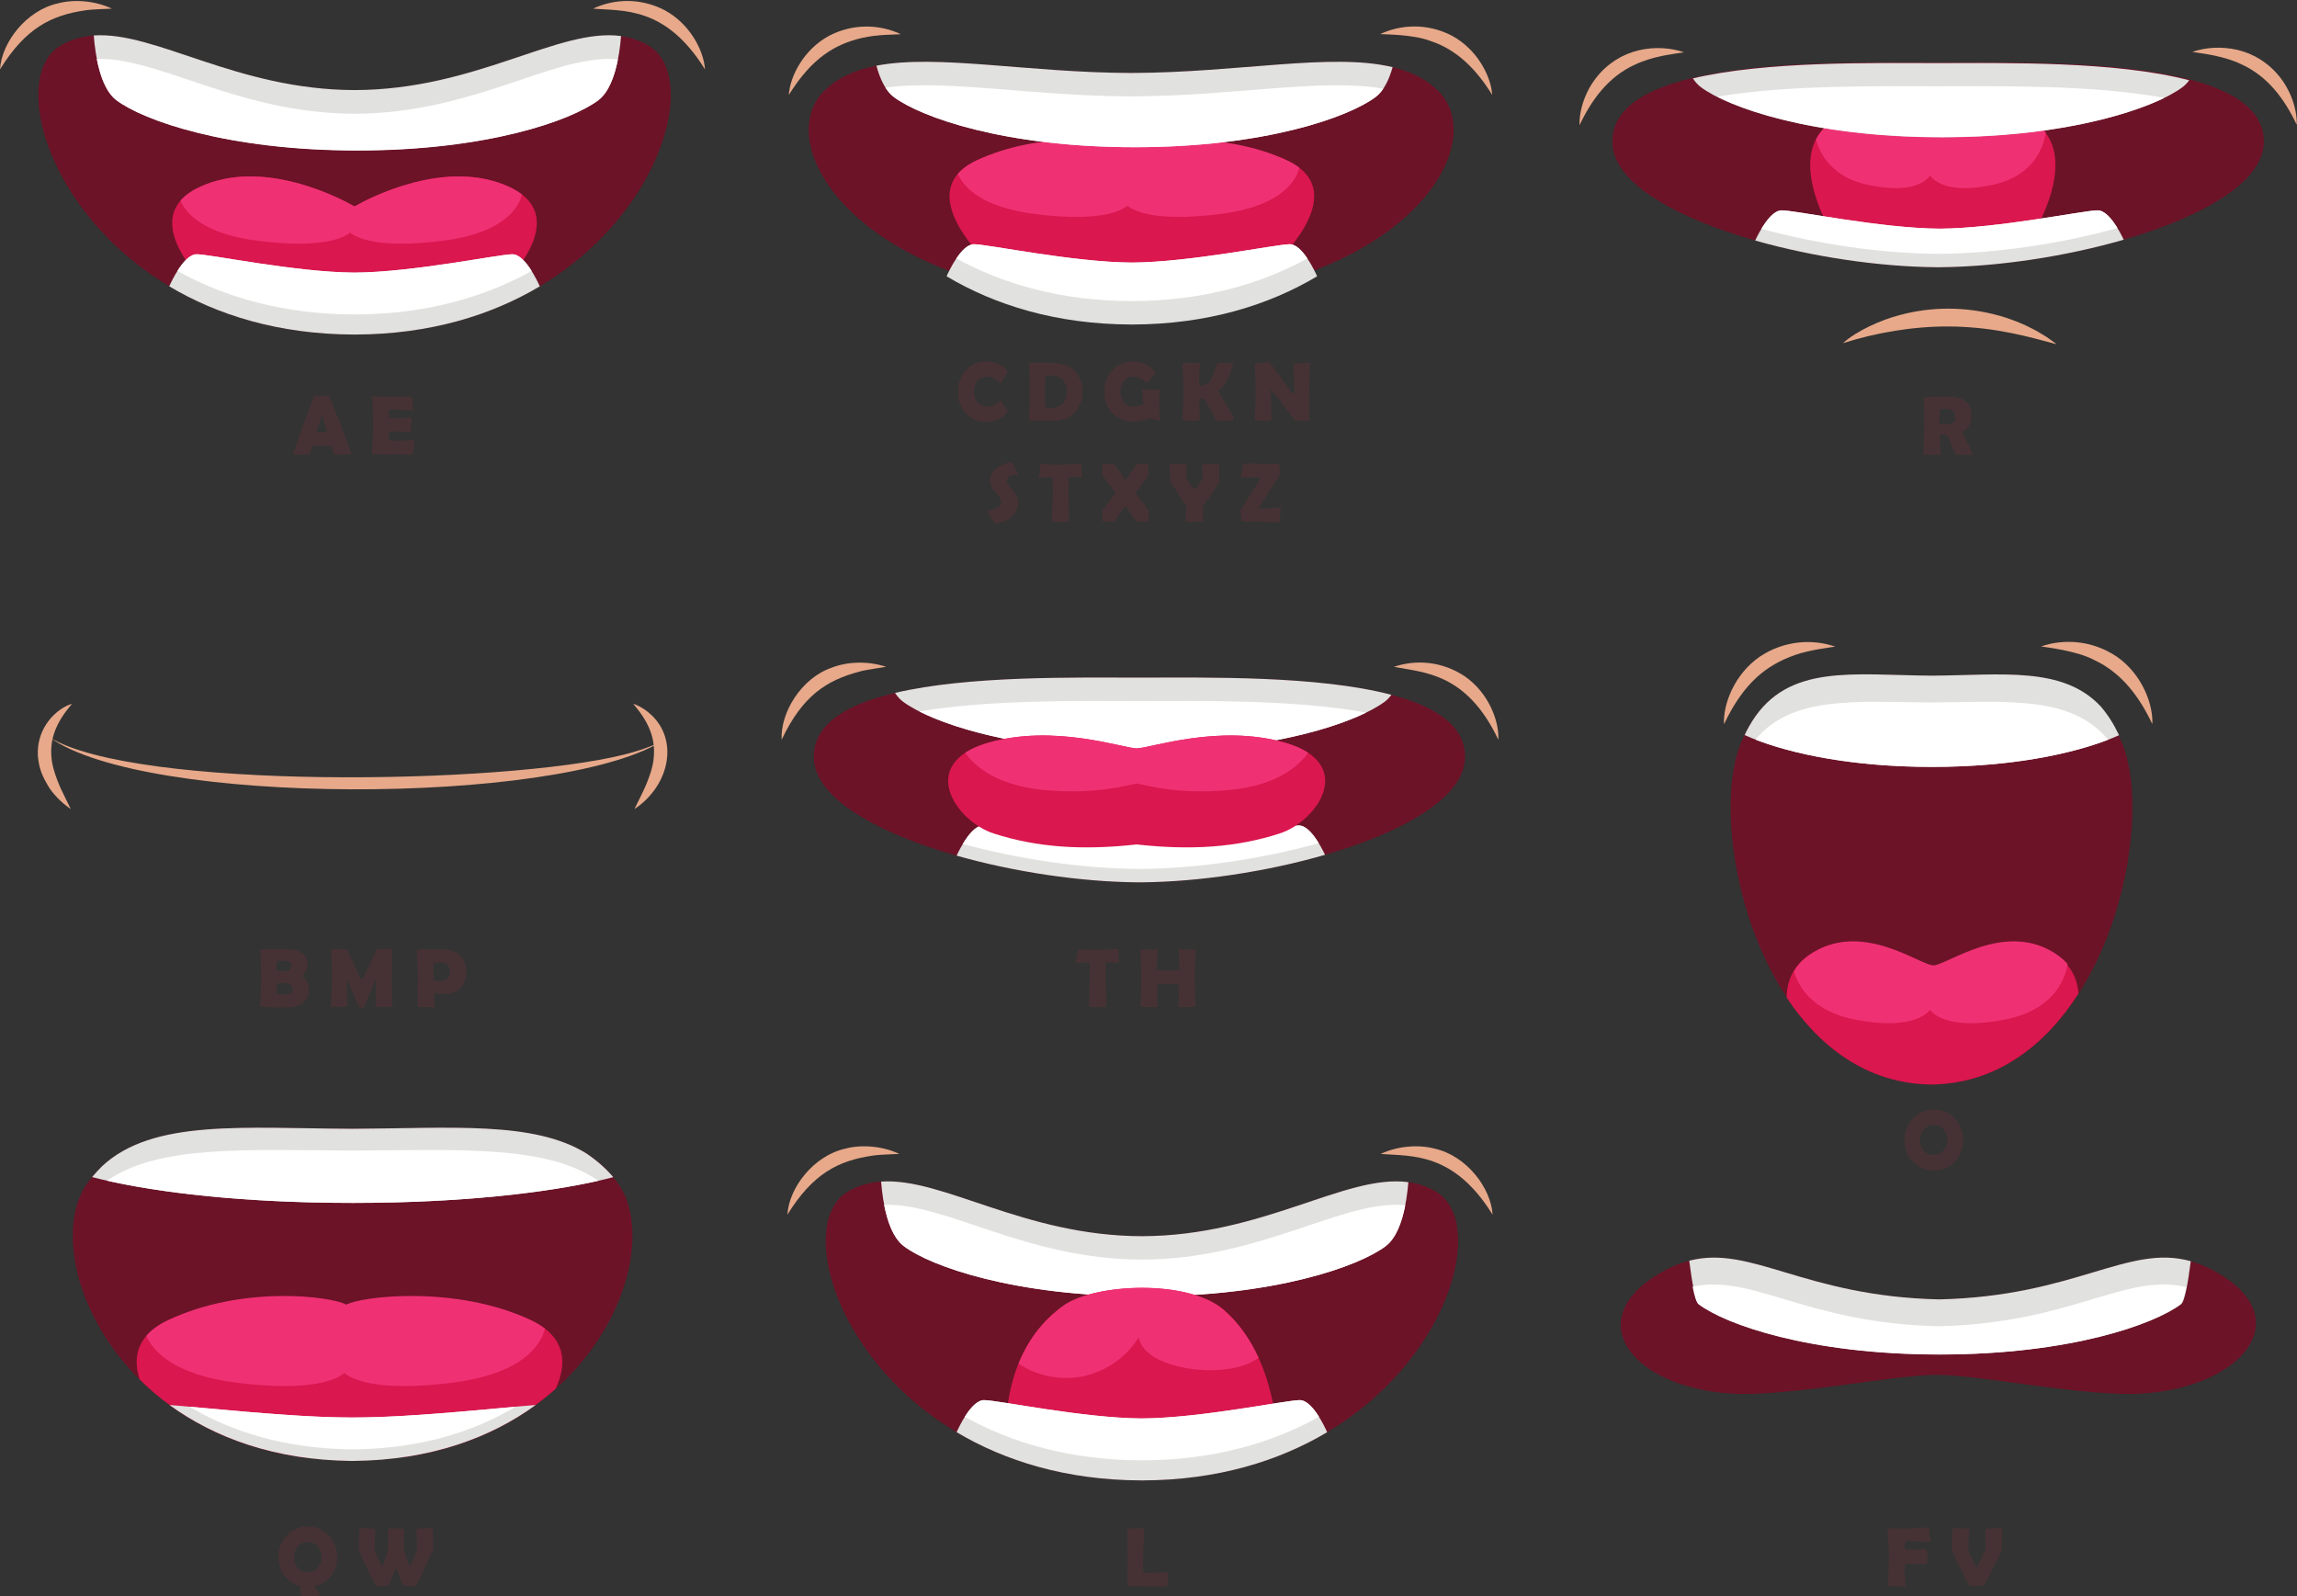 <?xml version="1.0" encoding="UTF-8" standalone="no"?>
<svg
   xmlns:dc="http://purl.org/dc/elements/1.1/"
   xmlns:cc="http://creativecommons.org/ns#"
   xmlns:rdf="http://www.w3.org/1999/02/22-rdf-syntax-ns#"
   xmlns:svg="http://www.w3.org/2000/svg"
   xmlns="http://www.w3.org/2000/svg"
   viewBox="0 0 3200.813 2224.2"
   height="2224.2"
   width="3200.813"
   xml:space="preserve"
   id="svg2"
   version="1.1"><rect x="0" y="0" width="3200.813" height="2224.2" fill="#333333" stroke="none"/><defs
     id="defs6" /><g
     transform="matrix(1.333,0,0,-1.333,0,2224.2)"
     id="g10"><g
       transform="scale(0.1)"
       id="g12"><g
         transform="scale(1.019)"
         id="g14"><path
           id="path16"
           style="fill:#6c1327;fill-opacity:1;fill-rule:nonzero;stroke:none"
           d="m 6651.11,15908.5 c -675.78,391.5 -1576.18,-456.3 -3013.95,-459.4 -1437.76,3.1 -2338.17,850.9 -3013.952,459.4 -719.66,-417 237.31,-2956.9 3007.452,-2964.9 v -0.1 c 2.18,0 4.33,0.1 6.5,0.1 2.18,0 4.32,-0.1 6.5,-0.1 v 0.1 c 2770.14,8 3727.11,2547.9 3007.45,2964.9" /></g><path
         id="path18"
         style="fill:#da174e;fill-opacity:1;fill-rule:nonzero;stroke:none"
         d="m 5332.27,14727.3 c -670.06,319 -1496.99,-125.7 -1626.29,-199.7 -129.3,74 -956.23,518.7 -1626.29,199.7 -734.42,-349.8 209.84,-1154.1 209.84,-1154.1 l 1399.02,-102.4 v -2.6 l 17.43,1.3 17.43,-1.3 v 2.6 l 1399.02,102.4 c 0,0 944.27,804.3 209.84,1154.1" /><g
         transform="scale(1.006)"
         id="g20"><path
           id="path22"
           style="fill:#e1e1df;fill-opacity:1;fill-rule:nonzero;stroke:none"
           d="m 6453.73,16211.6 c -651.13,88.4 -1505.13,-558.7 -2769.24,-561.4 -1226.25,2.6 -2066.59,611.7 -2710.192,567.5 15.701,-204.6 67.272,-544.9 236.522,-671.8 278.16,-208.6 1147.41,-521.6 2503.43,-521.6 v 0 h 0.01 c 1356.02,0 2225.26,313 2503.42,521.6 167.57,125.7 219.79,460.4 236.05,665.7" /></g><path
         id="path24"
         style="fill:#ffffff;fill-opacity:1;fill-rule:nonzero;stroke:none"
         d="m 6459.25,16065.2 c -650.86,64.1 -1502.46,-565.9 -2753.27,-568.5 -1213.29,2.5 -2051.01,595.5 -2694.2,572.5 32.87,-170.4 93.66,-348.3 206.1,-432.6 279.78,-209.9 1154.1,-524.6 2518.03,-524.6 v 0 h 0.01 c 1363.93,0 2238.24,314.7 2518.02,524.6 111.55,83.6 172.25,259.4 205.31,428.6" /><path
         id="path26"
         style="fill:#e1e1df;fill-opacity:1;fill-rule:nonzero;stroke:none"
         d="m 5356.82,14027.8 c -143.71,0 -1034.77,-188.2 -1650.84,-191.7 -616.07,3.5 -1507.13,191.7 -1650.84,191.7 -130.49,0 -260.91,-279.2 -285.83,-335.3 502.32,-299.6 1144.62,-501.7 1930.05,-503.9 v -0.1 c 2.22,0 4.41,0 6.62,0 2.22,0 4.4,0 6.62,0 v 0.1 c 785.43,2.2 1427.74,204.3 1930.05,503.9 -24.92,56.1 -155.34,335.3 -285.83,335.3" /><path
         id="path28"
         style="fill:#ffffff;fill-opacity:1;fill-rule:nonzero;stroke:none"
         d="m 5356.82,14027.8 c -143.71,0 -1034.77,-188.2 -1650.84,-191.7 -616.07,3.5 -1507.13,191.7 -1650.84,191.7 -73.09,0 -146.14,-87.6 -200.65,-174.5 489.09,-272.4 1103.12,-452.8 1844.87,-454.9 v -0.1 c 2.22,0 4.41,0 6.62,0 2.22,0 4.4,0 6.62,0 v 0.1 c 741.75,2.1 1355.78,182.5 1844.88,454.9 -54.52,86.9 -127.57,174.5 -200.66,174.5" /><g
         transform="scale(1.023)"
         id="g30"><path
           id="path32"
           style="fill:#e7a98a;fill-opacity:1;fill-rule:nonzero;stroke:none"
           d="m 0,15601.4 c 16.486,276.2 269.162,603.7 591.93,674.6 154.032,42.1 370.183,31.8 551.85,-54 -41.39,-3.3 -191.236,-4.7 -267.474,-16.5 C 520.326,16155 260.035,16021.5 0,15601.4" /></g><g
         transform="scale(1.023)"
         id="g34"><path
           id="path36"
           style="fill:#e7a98a;fill-opacity:1;fill-rule:nonzero;stroke:none"
           d="m 7203.96,15601.4 c -398.78,644.1 -831.33,595.7 -1143.79,620.6 220.17,104 488.77,110.5 732.29,-16 262.42,-141.6 400.42,-418.9 411.5,-604.6" /></g><path
         id="path38"
         style="fill:#ef3174;fill-opacity:1;fill-rule:nonzero;stroke:none"
         d="m 5455.7,14652.9 c -34.47,26.5 -75.25,51.4 -123.43,74.4 -670.06,319 -1496.98,-125.7 -1626.29,-199.7 -129.3,74 -956.23,518.7 -1626.29,199.7 -86.13,-41.1 -148.92,-88.4 -193.11,-139.9 58.43,-131.5 241.01,-348.4 811.81,-419.7 685.88,-85.7 904.66,38.7 961.75,87.1 57.09,-48.4 275.86,-172.8 961.75,-87.1 681.98,85.2 809.84,378.3 833.81,485.2" /><path
         id="path40"
         style="fill:#463234;fill-opacity:1;fill-rule:nonzero;stroke:none"
         d="m 3365.87,12339.8 c -6.02,-12.7 -16.21,-40.1 -30.55,-82.2 -15.49,-44.8 -23.24,-71 -23.24,-78.8 0,-5.1 8.61,-8 25.82,-8.6 8.89,-0.6 23.52,-0.8 43.89,-0.8 18.93,0 29.4,2.3 31.41,6.8 0.58,1.5 0.86,3.5 0.86,6.1 0,9.4 -6.6,35.5 -19.79,78.3 -12.91,41.3 -22.38,67.7 -28.4,79.2 z m 305.08,-392 c 0,-5.2 -3.59,-8.8 -10.76,-10.8 -8.61,-2.3 -35.28,-3.4 -80.03,-3.4 -41.03,0 -67.42,1.1 -79.18,3.4 -9.75,2 -15.92,8.4 -18.5,19.4 -9.75,41.3 -17.36,63.4 -22.81,66.2 -4.59,2 -43.03,3 -115.32,3 -48.77,0 -74.72,-1.3 -77.88,-3.8 -4.88,-4.6 -10.32,-20 -16.35,-46.1 -5.45,-23.8 -12.05,-36.7 -19.79,-38.7 -9.76,-2.3 -42.46,-3.4 -98.11,-3.4 -43.89,0 -65.83,4.1 -65.83,12.4 0,7.5 32.41,99.1 97.24,275 70.28,190.2 108.43,294.7 114.46,313.7 3.44,10.9 7.46,16.3 12.05,16.3 7.74,0 19.72,-0.7 35.93,-2.1 16.2,-1.5 28.33,-2.2 36.36,-2.2 7.74,0 19.15,0.5 34.21,1.5 15.06,1 26.31,1.5 33.77,1.5 5.45,0 10.48,-4.7 15.06,-14.2 14.06,-30.1 55.08,-133.4 123.07,-309.8 68.27,-177.5 102.41,-270.2 102.41,-277.9" /><path
         id="path42"
         style="fill:#463234;fill-opacity:1;fill-rule:nonzero;stroke:none"
         d="m 4331.71,12070.8 c 0,-12.3 -2.44,-35 -7.32,-68 -5.16,-35.8 -9.75,-57.2 -13.77,-64.1 -3.44,-5.4 -8.17,-8.2 -14.2,-8.2 -2.58,0 -6.88,0.5 -12.91,1.3 -20.94,2.9 -82.04,4.3 -183.3,4.3 -22.1,0 -54.94,0.2 -98.54,0.5 -43.61,0.3 -76.31,0.4 -98.11,0.4 -9.46,0 -14.2,4.2 -14.2,12.5 0,32.1 1.79,80.4 5.38,144.8 3.59,64.4 5.38,112.6 5.38,144.8 0,32.7 -1.72,93.6 -5.16,182.8 -0.86,23 -2.44,57.3 -4.73,102.9 l -0.44,6 c -0.57,6.6 3.02,9.9 10.76,9.9 21.23,0 53.14,-0.6 95.74,-1.7 42.6,-1.2 74.51,-1.7 95.74,-1.7 20.94,0 52.5,0.5 94.67,1.7 42.17,1.1 73.72,1.7 94.66,1.7 14.91,0 23.52,-5.6 25.82,-16.8 1.43,-6.6 3.66,-26.6 6.67,-60 3.01,-33.4 4.52,-53.7 4.52,-60.9 0,-6 -2.87,-9 -8.61,-9 -1.72,0 -4.73,0.1 -9.03,0.4 -76.31,6.3 -144.87,9.5 -205.69,9.5 -15.2,0 -24.52,-3.6 -27.96,-10.8 -1.44,-3.4 -2.16,-14.5 -2.16,-33.1 0,-19.5 2.87,-32.4 8.61,-38.7 4.88,-5.5 14.2,-8.2 27.97,-8.2 2.86,0 8.46,0.2 16.78,0.6 8.32,0.5 15.2,0.7 20.65,0.7 36.15,0 72.72,1 109.73,3 3.16,0.3 11.04,1 23.67,2.1 9.74,1.2 17.49,1.8 23.23,1.8 6.89,0 10.33,-3.4 10.33,-9.9 0,6 -2.58,-16 -7.75,-65.9 -2.3,-22.9 -3.44,-45.9 -3.44,-68.8 0,-5.8 -4.16,-8.6 -12.48,-8.6 l -38.72,4.3 c -16.36,1.7 -53.65,2.5 -111.88,2.5 h -45.61 c -11.77,0 -18.65,-2.8 -20.66,-8.6 -0.28,-1.4 -0.43,-10.3 -0.43,-26.6 0,-21.8 1.44,-35.9 4.31,-42.2 4.87,-10.9 23.23,-17.4 55.07,-19.4 -0.57,0 20.37,0 62.83,0 15.2,0 37.79,1.4 67.77,4.1 29.97,2.7 52.42,4.1 67.34,4.1 6.31,0 9.47,-5.2 9.47,-15.5" /><path
         id="path44"
         style="fill:#6c1327;fill-opacity:1;fill-rule:nonzero;stroke:none"
         d="m 11911,9602.14 c -1109.3,0.35 -3438.71,60.72 -3403.84,-845.93 28.04,-728.99 1984.04,-1281.54 3380.34,-1293.76 v -0.23 c 7.8,0 15.6,0.03 23.5,0.07 7.8,-0.04 15.7,-0.07 23.5,-0.07 v 0.23 c 1396.2,12.22 3352.3,564.77 3380.3,1293.76 34.9,906.65 -2294.6,846.28 -3403.8,845.93" /><path
         id="path46"
         style="fill:#e7a98a;fill-opacity:1;fill-rule:nonzero;stroke:none"
         d="m 8171.15,8952.77 c -14.9,282.96 204.79,644.85 524.64,753.84 152.04,60.49 373.11,74.66 567.39,8.36 -41.58,-8.08 -193.99,-26.79 -270.11,-47.48 -357.62,-92.55 -606.21,-259.05 -821.92,-714.72" /><path
         id="path48"
         style="fill:#e7a98a;fill-opacity:1;fill-rule:nonzero;stroke:none"
         d="m 15663.2,8952.77 c -331.9,701.04 -777.3,701.04 -1092,762.2 235.8,80.47 509.7,56.34 742.8,-100.22 250.7,-174.07 359.2,-471.94 349.2,-661.98" /><path
         id="path50"
         style="fill:#e1e1df;fill-opacity:1;fill-rule:nonzero;stroke:none"
         d="m 11922.2,9602.14 c -0.5,0 -1,-0.01 -1.5,-0.01 -0.4,0 -0.9,0.01 -1.3,0.01 -2.8,0 -5.6,0 -8.4,0 -669.7,0.21 -1784.2,22.28 -2554.55,-159.77 24.04,-36.45 51.59,-67.82 83.32,-91.63 279.79,-209.83 1154.13,-524.59 2518.03,-524.59 v 0 0 c 1363.9,0 2238.3,314.76 2518,524.59 25.8,19.36 48.9,43.73 69.5,71.72 -767.3,202.47 -1928.6,180.15 -2623.1,179.68" /><path
         id="path52"
         style="fill:#ffffff;fill-opacity:1;fill-rule:nonzero;stroke:none"
         d="m 11911,9357.33 c -599.3,0.19 -1554.8,17.89 -2301.18,-108.86 389.06,-196.58 1192.88,-422.32 2347.98,-422.32 v 0 0 c 1131.1,0 1925.5,216.48 2323.3,410.06 -755.6,140.12 -1752.2,121.32 -2370.1,121.12" /><path
         id="path54"
         style="fill:#e1e1df;fill-opacity:1;fill-rule:nonzero;stroke:none"
         d="m 13578.7,8056.75 c -143.7,0 -1034.8,-188.17 -1650.8,-191.7 -616.1,3.53 -1507.2,191.7 -1650.9,191.7 -118.9,0 -237.7,-231.75 -276.7,-315.38 603.4,-171.53 1295.5,-273.74 1887.2,-278.92 v -0.23 c 7.8,0 15.6,0.03 23.5,0.07 7.8,-0.04 15.7,-0.07 23.5,-0.07 v 0.23 c 601.4,5.26 1306.6,110.78 1916.9,287.45 -42.6,89.79 -157.6,306.85 -272.7,306.85" /><path
         id="path56"
         style="fill:#ffffff;fill-opacity:1;fill-rule:nonzero;stroke:none"
         d="m 13578.7,8056.75 c -143.7,0 -1034.8,-188.17 -1650.8,-191.7 -616.1,3.53 -1507.2,191.7 -1650.9,191.7 -78.3,0 -156.6,-100.65 -212.1,-193.23 587.9,-160.7 1251.9,-256.18 1822.6,-261.18 v -0.23 c 7.8,0 15.6,0.04 23.5,0.07 7.8,-0.03 15.7,-0.07 23.5,-0.07 v 0.23 c 580.1,5.08 1256.6,103.64 1851.5,269.17 -55.1,90.28 -131.2,185.24 -207.3,185.24" /><path
         id="path58"
         style="fill:#da174e;fill-opacity:1;fill-rule:nonzero;stroke:none"
         d="m 13437.9,8920.54 c -687.6,200.88 -1409.5,-55.27 -1555.5,-58.22 -146,2.95 -867.9,259.1 -1555.5,58.22 -746.25,-218.01 -336.18,-819.78 62.2,-948.06 449.1,-144.63 920.7,-177.35 1493.3,-114.03 572.6,-63.32 1044.2,-30.6 1493.3,114.03 398.4,128.28 808.4,730.05 62.2,948.06" /><path
         id="path60"
         style="fill:#ef3174;fill-opacity:1;fill-rule:nonzero;stroke:none"
         d="m 13650.8,8831.5 c 0,0.04 -0.1,0.09 -0.2,0.13 -7.9,4.69 -16,9.31 -24.5,13.85 -0.3,0.18 -0.6,0.36 -0.9,0.54 -8.1,4.33 -16.4,8.59 -25,12.78 -0.7,0.38 -1.5,0.76 -2.2,1.14 -8.1,3.94 -16.5,7.79 -25,11.6 -1.3,0.58 -2.6,1.19 -3.9,1.77 -8,3.54 -16.4,7 -24.8,10.42 -1.9,0.78 -3.7,1.58 -5.7,2.35 -8,3.18 -16.2,6.27 -24.6,9.34 -2.5,0.93 -4.9,1.89 -7.4,2.81 -8.3,2.97 -16.8,5.85 -25.4,8.71 -2.8,0.91 -5.4,1.87 -8.2,2.78 -11.4,3.7 -23.1,7.31 -35.1,10.82 -687.6,200.88 -1409.5,-55.27 -1555.5,-58.22 -146,2.95 -867.9,259.1 -1555.5,58.22 -12,-3.51 -23.7,-7.12 -35.1,-10.82 -2.8,-0.91 -5.4,-1.87 -8.2,-2.78 -8.6,-2.86 -17.1,-5.74 -25.4,-8.71 -2.5,-0.92 -4.9,-1.88 -7.5,-2.81 -8.3,-3.07 -16.6,-6.16 -24.5,-9.34 -2,-0.77 -3.8,-1.57 -5.7,-2.35 -8.5,-3.42 -16.8,-6.88 -24.8,-10.42 -1.3,-0.58 -2.6,-1.19 -3.9,-1.77 -8.5,-3.81 -16.9,-7.66 -25,-11.6 -0.8,-0.38 -1.5,-0.76 -2.3,-1.14 -8.5,-4.19 -16.8,-8.45 -24.9,-12.78 -0.3,-0.18 -0.6,-0.36 -1,-0.54 -8.4,-4.54 -16.5,-9.16 -24.4,-13.85 -0.1,-0.04 -0.2,-0.09 -0.3,-0.13 -8,-4.81 -15.9,-9.69 -23.4,-14.64 71.7,-106.52 290.3,-340.87 829.8,-390.03 550.1,-50.14 860.6,53.78 962.1,68 101.5,-14.22 412,-118.14 962.1,-68 539.5,49.16 758.1,283.51 829.8,390.03 -7.6,4.95 -15.4,9.83 -23.5,14.64" /><path
         id="path62"
         style="fill:#463234;fill-opacity:1;fill-rule:nonzero;stroke:none"
         d="m 11699.3,6631.4 c 0,-5.7 -3.2,-8.6 -9.5,-8.6 -10.9,0 -54.1,2.2 -129.5,6.5 -1.7,-72.6 -2.6,-123.2 -2.6,-151.9 0,-33.9 1.4,-84.8 4.1,-152.8 2.7,-67.9 4.1,-118.9 4.1,-152.7 0,-5.5 -1.3,-8.9 -3.9,-10.3 -0.8,-0.6 -4.9,-1.3 -12,-2.2 -17.2,-2.3 -42.5,-3.4 -75.8,-3.4 -37,0 -62.9,1.1 -77.8,3.4 -8.1,1.4 -12.1,5.9 -12.1,13.3 0,33.9 1.4,84.7 4.3,152.4 2.9,67.7 4.3,118.4 4.3,152.3 0,22.4 -1.1,72.3 -3.4,149.7 -57.4,-5.7 -103.2,-8.6 -137.3,-8.6 -4.6,0 -6.9,1.5 -6.9,4.3 0,3.8 2,14.8 6,33.2 4.6,20 7.2,32.24 7.8,36.54 0.8,13.48 1.9,26.96 3,40.45 2,21.51 5.4,32.27 10.3,32.27 0.6,0 2.6,-0.15 6.1,-0.43 46.4,-6.02 115.1,-9.04 206.1,-9.04 25.8,0 73.4,2.73 142.8,8.18 37.3,2.86 56.1,4.3 56.4,4.3 5.7,0 9,-0.36 9.9,-1.08 0.8,-0.71 1.4,-3.51 1.7,-8.38 0,-7.75 -0.3,-18.51 -0.9,-32.28 -0.5,-15.21 -0.8,-25.97 -0.8,-32.27 0,-7.17 0.9,-17.76 2.8,-31.66 1.8,-13.9 2.8,-24.3 2.8,-31.2" /><path
         id="path64"
         style="fill:#463234;fill-opacity:1;fill-rule:nonzero;stroke:none"
         d="m 12499,6172.7 c 0,-6 -1.3,-9.7 -3.9,-11.1 -1.1,-0.9 -5.1,-1.6 -12,-2.2 -17.5,-1.7 -42.2,-2.6 -74,-2.6 -45,0 -71.5,0.9 -79.4,2.6 -7.9,1.7 -11.8,5.6 -11.8,11.6 0,22.7 1,56.7 3.2,102.2 2.1,45.5 3.2,79.6 3.2,102.2 0,11.2 -3.1,17.7 -9.4,19.4 -9.8,2.3 -44.5,3.4 -104.2,3.4 -59.9,0 -94.9,-1.1 -105,-3.4 -6.3,-1.5 -9.4,-7.9 -9.4,-19.4 0,-22.4 0.7,-55.9 2.1,-100.5 1.4,-44.6 2.2,-78.1 2.2,-100.4 0,-8.6 -3.9,-13.7 -11.7,-15.1 -9.1,-1.7 -36.1,-2.6 -80.8,-2.6 -38.8,0 -63.4,0.9 -74.1,2.6 -8.3,1.4 -12.4,5.9 -12.4,13.3 0,31 1.5,77.8 4.5,140.3 3,62.6 4.5,109.5 4.5,140.7 0,33.3 -1.4,83.3 -4.3,150 -2.9,66.7 -4.3,116.66 -4.3,149.94 0,6.3 3,9.47 9,9.47 8.9,0 22.3,-0.43 40.3,-1.29 17.9,-0.86 31.3,-1.29 40.2,-1.29 9.2,0 23,0.43 41.5,1.29 18.5,0.86 32.4,1.29 41.5,1.29 4.9,0 7.4,-2.58 7.4,-7.75 0,-21.51 -1.6,-53.72 -4.8,-96.56 -3.1,-42.9 -4.7,-75.1 -4.7,-96.6 0,-10.1 2.7,-16 8.2,-17.7 7.4,-2.3 44.1,-3.4 110.1,-3.4 61.4,0 97,1.1 106.7,3.4 6.9,1.7 10.4,7.6 10.4,17.7 0,20.6 -1,51.8 -3.1,93.5 -2,41.79 -3,73.13 -3,94.07 0,8.88 3.6,13.34 10.8,13.34 8.3,0 21,-0.43 38.1,-1.29 17,-0.86 29.9,-1.29 38.5,-1.29 8.3,0 21,0.43 38.1,1.29 17,0.86 29.9,1.29 38.5,1.29 8.3,0 12.5,-3.44 12.5,-10.33 0,-32.99 -1.4,-82.78 -4.1,-149.28 -2.8,-66.6 -4.1,-116.5 -4.1,-149.8 0,-31.2 1.5,-78.1 4.5,-140.7 3,-62.5 4.5,-109.3 4.5,-140.3" /><g
         transform="scale(1.384)"
         id="g66"><path
           id="path68"
           style="fill:#6c1327;fill-opacity:1;fill-rule:nonzero;stroke:none"
           d="m 16031.1,6437.25 c -251.4,627.07 -784.9,519.16 -1442.9,514.33 -657.9,4.83 -1189.9,112.74 -1441.3,-514.33 -268.9,-670.42 174.8,-2550.71 1435.8,-2572.03 V 3865 c 2.1,0 4.2,0.08 6.3,0.15 2.1,-0.07 4.2,-0.15 6.2,-0.15 v 0.22 c 1261.1,21.32 1704.8,1901.61 1435.9,2572.03" /></g><g
         transform="scale(1.359)"
         id="g70"><path
           id="path72"
           style="fill:#e1e1df;fill-opacity:1;fill-rule:nonzero;stroke:none"
           d="m 16158.7,6844.74 c -291.3,310.35 -757.5,239.89 -1299.6,235.91 -603.2,4.43 -1102.7,94.68 -1383.1,-353.18 -19.2,-32.63 -37.8,-63.39 -55.8,-103.61 261.5,-118.56 753.5,-244.75 1441,-244.75 v 0 0 c 685.7,0 1176.7,125.51 1438.8,243.78 -39.6,83.5 -84.3,155.7 -141.3,221.85" /></g><g
         transform="scale(1.352)"
         id="g74"><path
           id="path76"
           style="fill:#ffffff;fill-opacity:1;fill-rule:nonzero;stroke:none"
           d="m 14935.4,6910.04 c -587,4.32 -1075.9,55.82 -1362.5,-287 277.5,-107.8 740.6,-211.18 1364.5,-211.18 h 0.1 v 0 c 622.4,0 1084.8,102.9 1362.5,210.41 -286.4,344.09 -777.1,292.09 -1364.6,287.77" /></g><g
         transform="scale(1.177)"
         id="g78"><path
           id="path80"
           style="fill:#e7a98a;fill-opacity:1;fill-rule:nonzero;stroke:none"
           d="m 15312,7744.26 c -9.4,179.61 94.1,444.89 315.9,598.89 219.5,147.41 471,159.29 672.1,90.67 -37.4,-7.26 -225.1,-27.56 -358.9,-75.3 -249.5,-88.18 -453.5,-243.3 -629.1,-614.26" /></g><g
         transform="scale(1.381)"
         id="g82"><path
           id="path84"
           style="fill:#e7a98a;fill-opacity:1;fill-rule:nonzero;stroke:none"
           d="m 16292.3,6601.56 c -99.1,209.4 -234.4,390.35 -444,486.92 -133.8,69.63 -364.7,94.39 -398.2,100.88 172.5,58.87 386.8,47.72 573,-77.28 193.2,-134.25 276.9,-363.98 269.2,-510.52" /></g><g
         transform="scale(1.333)"
         id="g86"><path
           id="path88"
           style="fill:#da174e;fill-opacity:1;fill-rule:nonzero;stroke:none"
           d="m 16300,4726.08 c -8.7,112.74 -56,217.61 -166.5,296.65 -402.7,287.84 -899.6,-113.4 -977.3,-180.08 -77.8,66.68 -574.6,467.92 -977.3,180.08 -120.9,-86.4 -166,-203.64 -167.9,-328.31 258.3,-388.55 632.2,-673.45 1127.8,-681.85 v -0.22 c 2.1,0 4.2,0.07 6.3,0.15 2.2,-0.08 4.4,-0.15 6.5,-0.15 v 0.22 c 508.9,8.63 889.5,308.9 1148.4,713.51" /></g><g
         transform="scale(1.326)"
         id="g90"><path
           id="path92"
           style="fill:#ef3174;fill-opacity:1;fill-rule:nonzero;stroke:none"
           d="m 16300,4983.85 c -20.8,24.06 -45.5,46.69 -74.6,67.5 -405,289.48 -876.1,-78.29 -982.9,-78.29 -106.7,0 -577.9,367.77 -982.8,78.29 -52.1,-37.18 -90,-80.18 -116.7,-126.87 35.3,-119.27 145.7,-316.09 490.6,-380.82 414.5,-77.78 546.7,35.16 581.2,78.99 34.5,-43.83 166.7,-156.77 581.3,-78.99 412.1,77.33 489.4,343.25 503.9,440.19" /></g><g
         transform="scale(1.259)"
         id="g94"><path
           id="path96"
           style="fill:#463234;fill-opacity:1;fill-rule:nonzero;stroke:none"
           d="m 16170.4,3787.83 c 0,34.25 -10.4,63.25 -31.1,87.16 -21.6,25.11 -49.4,37.67 -83.1,37.67 -32.1,0 -59.3,-13.04 -81.7,-39.02 -21.6,-25.03 -32.4,-53.87 -32.4,-86.44 0,-34.88 10,-63.97 30.4,-87.25 21.4,-24.39 49.3,-36.54 83.7,-36.54 32.1,0 59.5,12.87 82.1,38.61 21.4,24.63 32.1,53.24 32.1,85.81 z m 129.6,-0.63 c 0,-71.12 -22.7,-130.78 -68,-178.85 -46.3,-48.79 -104.9,-73.18 -175.8,-73.18 -70.4,0 -128.8,24.63 -175.4,73.89 -45.5,48.07 -68.3,107.42 -68.3,178.14 0,70.87 22.8,130.46 68.3,178.77 46.6,49.5 105,74.21 175.4,74.21 70,0 128.4,-24.71 175.1,-74.21 45.8,-48.79 68.7,-108.38 68.7,-178.77" /></g><g
         transform="scale(1.473)"
         id="g98"><path
           id="path100"
           style="fill:#6c1327;fill-opacity:1;fill-rule:nonzero;stroke:none"
           d="m 15741,2293.18 c -549.7,320.69 -876.5,-162.08 -1980.4,-186.93 -1103.9,24.85 -1430.6,507.62 -1980.3,186.93 -564.1,-329.05 -205,-807.87 500.1,-854.86 395.3,-26.41 1158.4,132.67 1463.3,132.67 304.9,0 1068,-159.08 1463.3,-132.67 705.1,46.99 1098.1,525.81 534,854.86" /></g><g
         transform="scale(1.405)"
         id="g102"><path
           id="path104"
           style="fill:#e1e1df;fill-opacity:1;fill-rule:nonzero;stroke:none"
           d="m 16300,2492.52 c -469,130.78 -857.3,-261.34 -1872.5,-284.19 -1005.5,22.64 -1396,407.57 -1859.1,287.68 20.3,-157.62 44.9,-301.63 74.3,-323.77 199.2,-149.36 821.6,-373.47 1792.6,-373.47 v 0 0 c 971,0 1593.5,224.11 1792.6,373.47 28.4,21.35 52.2,164.23 72.1,320.28" /></g><g
         transform="scale(1.402)"
         id="g106"><path
           id="path108"
           style="fill:#ffffff;fill-opacity:1;fill-rule:nonzero;stroke:none"
           d="m 16300,2304.99 c -457.1,107.33 -850.8,-269.87 -1846.7,-292.19 -985.8,22.11 -1381.6,391.89 -1832.9,295.18 13.5,-69.32 28.4,-119.53 44.9,-131.86 199.5,-149.63 823.1,-374.14 1795.8,-374.14 v 0 0 c 972.7,0 1596.3,224.51 1795.8,374.14 15.7,11.84 30,60.9 43.1,128.87" /></g><g
         transform="scale(1.238)"
         id="g110"><path
           id="path112"
           style="fill:#463234;fill-opacity:1;fill-rule:nonzero;stroke:none"
           d="m 16300,461.091 c 0,-2.584 -2.3,-3.795 -6.9,-3.795 -17.4,0 -43.7,1.454 -79.1,4.523 -35.3,2.987 -61.8,4.52 -79.4,4.52 -22.2,0 -35.2,-0.807 -38.9,-2.422 -8.6,-3.956 -12.8,-15.1 -12.8,-33.43 0,-21.967 5.5,-34.48 16.6,-37.47 4.7,-1.212 11.7,-1.776 21.2,-1.776 16,0 39.9,0.889 71.7,2.583 31.9,1.776 55.8,2.665 71.8,2.665 7.7,0 11.5,-20.43 11.5,-61.21 0,-35.366 -1.3,-56.04 -3.8,-61.775 -1.6,-4.198 -4.8,-6.299 -9.4,-6.299 3,0 -4.3,0.811 -21.9,2.426 -24.8,2.34 -62.3,3.47 -112.6,3.47 -16.2,0 -25.4,-0.079 -27.5,-0.322 -11.7,-1.858 -17.6,-6.864 -17.6,-14.939 0,-32.865 1.3,-70.74 4.2,-113.617 2.2,-38.678 3.4,-55.961 3.4,-51.763 0,-6.056 -7.3,-9.529 -21.9,-10.416 3.9,0.161 -6.3,0.322 -30.9,0.322 -43.3,0 -71.3,1.536 -83.7,4.523 -6.8,1.615 -10.1,5.167 -10.1,10.737 0,25.762 0.8,64.362 2.6,115.882 1.7,51.599 2.6,90.198 2.6,115.878 0,30.603 -1.4,69.039 -4.2,115.392 -4.2,71.547 -6.3,109.983 -6.6,115.314 l -0.3,4.199 c -0.3,5.813 3.2,8.721 10.4,8.721 17.1,0 43,-0.403 77.6,-1.05 34.7,-0.729 60.7,-1.05 78,-1.05 18.6,0 46.4,1.372 83.6,4.119 37.2,2.826 65.1,4.199 83.6,4.199 11.6,0 18.1,-4.763 19.4,-14.214 0,-10.012 0.5,-24.951 1.4,-44.817 0.5,-5.085 2,-14.939 4.5,-29.553 2.4,-12.759 3.5,-22.61 3.5,-29.556" /></g><g
         transform="scale(1.284)"
         id="g114"><path
           id="path116"
           style="fill:#463234;fill-opacity:1;fill-rule:nonzero;stroke:none"
           d="m 16090.8,82.496 c -30.2,0 -47.4,0.393 -51.6,1.327 -4.2,0.855 -7.8,4.129 -10.8,9.738 -25.4,50.246 -51,100.647 -76.7,151.127 -40.4,81.172 -60.7,127.054 -60.7,137.805 0,17.607 0.6,44.169 1.9,79.614 1.2,35.368 1.8,61.931 1.8,79.617 0,8.255 2.2,12.385 6.8,12.385 13.4,0 33.7,-0.545 61,-1.714 27.2,-1.092 47.6,-1.637 61.3,-1.637 5.6,0 8.4,-2.337 8.4,-7.011 0,-18.151 -1.3,-45.337 -3.9,-81.64 -2.6,-36.3 -3.8,-63.565 -3.8,-81.641 0,-13.864 22.6,-63.33 68,-148.476 12.3,22.122 26.2,49.232 41.9,81.406 21,43.39 31.5,69.955 31.5,79.769 0,16.359 -0.2,40.898 -0.7,73.616 -0.4,32.718 -0.7,57.257 -0.7,73.54 0,6.077 1,9.424 3.1,10.127 h 10.7 c 12.2,0 30.9,0.545 55.8,1.792 24.9,1.245 43.5,1.869 55.9,1.869 6.6,0 10,-2.727 10,-8.025 0,-17.214 -0.3,-43.235 -0.9,-77.98 -0.5,-34.741 -0.8,-60.838 -0.8,-78.287 0,-13.867 -22,-64.815 -66,-152.843 -17.4,-31.705 -42.6,-79.535 -75.5,-143.413 -2.2,-4.908 -3.7,-7.714 -4.5,-8.259 -0.8,-0.545 -3.6,-1.01 -8.5,-1.479 -11.4,-0.934 -29,-1.327 -53,-1.327" /></g><path
         id="path118"
         style="fill:#6c1327;fill-opacity:1;fill-rule:nonzero;stroke:none"
         d="m 15008,4231.4 c -688.6,398.9 -1606,-464.9 -3071,-468.1 -1465,3.2 -2382.43,867 -3071,468.1 -733.28,-424.9 241.8,-3012.9 3064.4,-3021 v -0.1 c 2.2,0 4.4,0.1 6.6,0.1 2.2,0 4.4,-0.1 6.6,-0.1 v 0.1 c 2822.6,8.1 3797.6,2596.1 3064.4,3021" /><path
         id="path120"
         style="fill:#e1e1df;fill-opacity:1;fill-rule:nonzero;stroke:none"
         d="m 14722.4,4328.1 c -655,88.9 -1513.9,-562 -2785.4,-564.8 -1233.4,2.7 -2078.67,615.3 -2726.02,570.9 15.79,-205.9 67.66,-548.1 237.9,-675.8 279.78,-209.8 1154.12,-524.6 2518.02,-524.6 v 0 0 c 1363.9,0 2238.3,314.8 2518,524.6 168.6,126.4 221.1,463.2 237.5,669.7" /><path
         id="path122"
         style="fill:#ffffff;fill-opacity:1;fill-rule:nonzero;stroke:none"
         d="m 14690.2,4087 c -650.8,64.2 -1502.4,-565.8 -2753.2,-568.5 -1213.3,2.6 -2051.03,595.6 -2694.22,572.6 32.87,-170.4 93.65,-348.3 206.1,-432.7 279.78,-209.8 1154.12,-524.6 2518.02,-524.6 v 0 0 c 1363.9,0 2238.3,314.8 2518,524.6 111.6,83.7 172.3,259.5 205.3,428.6" /><path
         id="path124"
         style="fill:#e7a98a;fill-opacity:1;fill-rule:nonzero;stroke:none"
         d="m 8231,3988 c 16.87,282.8 275.72,617.9 605.76,690.3 157.63,43.1 378.84,32.6 564.76,-55.2 -42.39,-3.4 -195.66,-4.9 -273.73,-16.9 C 8763.45,4554.4 8497.14,4417.9 8231,3988" /><path
         id="path126"
         style="fill:#e7a98a;fill-opacity:1;fill-rule:nonzero;stroke:none"
         d="m 15603.3,3988 c -408.8,660.3 -852.9,609.7 -1170.5,635.1 184.7,87.2 406,98.6 564.8,55.2 332.9,-73.1 589.1,-411.5 605.7,-690.3" /><path
         id="path128"
         style="fill:#da174e;fill-opacity:1;fill-rule:nonzero;stroke:none"
         d="M 12795.5,2990.5 C 13355,2501 13353.4,1619 13353.4,1619 l -1399,-125.7 v -3.2 l -17.4,1.6 -17.5,-1.6 v 3.2 l -1399,125.7 c 0,0 -95.8,923.3 596.5,1418.1 326.4,233.2 1306.4,279 1678.5,-46.6" /><path
         id="path130"
         style="fill:#e1e1df;fill-opacity:1;fill-rule:nonzero;stroke:none"
         d="m 13587.8,2049.7 c -143.7,0 -1034.8,-188.2 -1650.8,-191.7 -616.1,3.5 -1507.2,191.7 -1650.9,191.7 -130.5,0 -260.9,-279.2 -285.8,-335.3 502.3,-299.6 1144.6,-501.7 1930.1,-504 v -0.1 c 2.2,0 4.4,0.1 6.6,0.1 2.2,0 4.4,-0.1 6.6,-0.1 v 0.1 c 785.4,2.3 1427.7,204.4 1930,504 -24.9,56.1 -155.3,335.3 -285.8,335.3" /><path
         id="path132"
         style="fill:#ffffff;fill-opacity:1;fill-rule:nonzero;stroke:none"
         d="m 13587.8,2049.7 c -143.7,0 -1034.8,-188.2 -1650.8,-191.7 -616.1,3.5 -1507.2,191.7 -1650.9,191.7 -73,0 -146.1,-87.6 -200.6,-174.5 489.1,-272.4 1103.1,-452.8 1844.9,-454.9 v -0.1 c 2.2,0 4.4,0 6.6,0 2.2,0 4.4,0 6.6,0 v 0.1 c 741.8,2.1 1355.8,182.5 1844.9,454.9 -54.5,86.9 -127.6,174.5 -200.7,174.5" /><path
         id="path134"
         style="fill:#ef3174;fill-opacity:1;fill-rule:nonzero;stroke:none"
         d="m 12795.5,2990.5 c -372.1,325.6 -1352.1,279.8 -1678.5,46.6 -237.8,-170 -382.6,-390.5 -470.2,-606.7 194.3,-128.7 440.1,-178.1 668.8,-132.8 240.3,47.6 458.2,198.7 587,407 33.1,-145.2 182.3,-231.7 324.2,-277.1 204.4,-65.5 424.2,-82.1 636.2,-48.3 102.7,16.4 210.9,52.2 293.5,113 -81.7,178.4 -197.3,355.1 -361,498.3" /><path
         id="path136"
         style="fill:#463234;fill-opacity:1;fill-rule:nonzero;stroke:none"
         d="m 12175,100.301 c -24.6,0 -56.8,0.5 -96.3,1.699 -51.7,1.102 -83.8,1.902 -96.4,2.102 l -128.7,1.796 c -12.9,-0.296 -31.4,0.301 -55.5,1.704 -8.3,1.398 -12.5,5.898 -12.5,13.296 0,31.301 0.5,78.102 1.5,140.504 1,62.399 1.5,109.2 1.5,140.5 0,33.297 -1,83.098 -3,149.5 -2,66.399 -3,116.297 -3,149.598 0,6.301 4.3,9.402 12.9,9.402 8.6,0 21.5,-0.402 38.5,-1.3 17.1,-0.801 29.8,-1.301 38.1,-1.301 9.5,0 23.5,0.5 42.2,1.5 18.6,1.101 32.7,1.597 42.1,1.597 4.3,0 6.3,-2.796 6.1,-8.199 l -0.5,-5.597 c -3.4,-54 -7.3,-135 -11.6,-243.102 l -0.4,-113.598 c 0,-36.8 0.1,-63.601 0.4,-80.5 0.3,-3.402 0.6,-6.902 0.9,-10.3 0.3,-3.5 2.4,-5.602 6.4,-6.5 0.3,0 4,0 11.2,0 25.8,0 64.5,1.398 116,4.097 51.5,2.703 90.1,4.102 116,4.102 7.7,0 11.6,-3.301 11.6,-9.899 0,-49 -3.6,-91.402 -10.8,-126.902 -1.4,-7.5 -4.4,-11.898 -9,-13.398 -1.5,-0.5 -7.3,-0.801 -17.7,-0.801" /><path
         id="path138"
         style="fill:#6c1327;fill-opacity:1;fill-rule:nonzero;stroke:none"
         d="M 6466.4,4307.4 C 5981.59,5012.9 4953.22,4891.5 3684.76,4886 2416.3,4891.5 1390.75,5012.9 905.949,4307.4 387.621,3553.2 1243.11,1438 3674.2,1414 v -0.2 c 4.01,0 7.97,0.1 11.97,0.1 4.01,0 7.97,-0.1 11.98,-0.1 v 0.2 c 2431.09,24 3286.58,2139.2 2768.25,2893.4" /><path
         id="path140"
         style="fill:#da174e;fill-opacity:1;fill-rule:nonzero;stroke:none"
         d="m 5552.17,2884.2 c -782.28,372.5 -1747.69,-146.7 -1898.65,-233.1 -150.96,86.4 -1116.37,605.6 -1898.64,233.1 -327.81,-156.1 -369.01,-389.8 -295.03,-618.9 396.34,-393.5 964.35,-709.7 1711.84,-814.3 l 461.49,-33.7 v -2.3 c 2.36,-0.1 4.71,-0.1 7.08,-0.2 l 13.26,1 20.35,-1.5 v 3 l 590.78,43.2 c 654.31,103.5 1167.32,370.7 1544.66,707.7 117.96,258.3 117.21,537.7 -257.14,716" /><path
         id="path142"
         style="fill:#ef3174;fill-opacity:1;fill-rule:nonzero;stroke:none"
         d="m 5696.28,2797.3 c -40.25,31 -87.86,60.1 -144.11,86.9 -782.28,372.5 -1780.8,249.7 -1931.75,163.3 -150.97,86.4 -1083.27,209.2 -1865.55,-163.3 -100.55,-47.9 -173.87,-103.2 -225.45,-163.3 68.22,-153.5 281.37,-406.7 947.76,-490 800.76,-100.1 1056.17,45.2 1122.82,101.6 66.65,-56.4 322.07,-201.7 1122.82,-101.6 796.2,99.5 945.47,441.6 973.46,566.4" /><path
         id="path144"
         style="fill:#e1e1df;fill-opacity:1;fill-rule:nonzero;stroke:none"
         d="m 6130.84,4627.8 c -551.25,342.8 -1420.1,262.6 -2446.08,258.2 -1141.68,4.9 -2086.5,103.6 -2617.46,-391 -36.2,-36.1 -71.101,-73.8 -104.655,-113.5 495.015,-130.9 1424.765,-270.3 2726.035,-270.3 h 0.01 v 0 c 1297.72,0 2225.9,138.6 2721.93,269.2 -77.72,92.2 -171.82,174.4 -279.78,247.4" /><path
         id="path146"
         style="fill:#ffffff;fill-opacity:1;fill-rule:nonzero;stroke:none"
         d="m 3684.76,4658.6 c -1105.43,4.8 -2025.98,61.4 -2565.6,-315.3 522.64,-118.5 1394.58,-232.1 2569.52,-232.1 h 0.01 v 0 c 1172.14,0 2042.69,113.1 2565.74,231.2 -539.44,378.1 -1463.39,321 -2569.67,316.2" /><path
         id="path148"
         style="fill:#e1e1df;fill-opacity:1;fill-rule:nonzero;stroke:none"
         d="M 1772.66,1998.6 C 2239.24,1658.4 2870.61,1421.9 3674.2,1414 v -0.2 c 4.01,0 7.97,0.1 11.97,0.1 4.01,0 7.97,-0.1 11.98,-0.1 v 0.2 c 803.58,7.9 1434.96,244.4 1901.53,584.6 -314.88,-22.6 -1247.07,-129 -1913.51,-131.2 -666.44,2.2 -1598.62,108.6 -1913.51,131.2" /><path
         id="path150"
         style="fill:#ffffff;fill-opacity:1;fill-rule:nonzero;stroke:none"
         d="m 5389.81,1980.7 c -1634.85,-149.4 -1763.12,-150.3 -3407.28,0 440.46,-264 1002.78,-438.8 1691.67,-445.6 v -0.3 c 0.1,0 0.52,0.1 23.95,0 v 0.3 c 688.89,6.8 1251.21,181.6 1691.66,445.6" /><path
         id="path152"
         style="fill:#e7a98a;fill-opacity:1;fill-rule:nonzero;stroke:none"
         d="m 518.164,8977.68 c 891.646,-548.99 4726.476,-499.01 6003.546,-180.56 125.23,30.26 259.49,74.3 382.7,131.11 -1107.43,-662.35 -5389.45,-670.26 -6386.246,49.45" /><path
         id="path154"
         style="fill:#e7a98a;fill-opacity:1;fill-rule:nonzero;stroke:none"
         d="m 6618.9,9328.63 c 49.56,-14.28 105.87,-47.53 146.44,-79.35 342.1,-263.64 247.26,-768.43 -133.01,-1021.14 74.67,156.09 113.41,213.58 172.35,391.4 0.25,0.98 22.32,81.47 24.42,105.71 28.13,190.48 -11.9,375.61 -210.2,603.38" /><path
         id="path156"
         style="fill:#e7a98a;fill-opacity:1;fill-rule:nonzero;stroke:none"
         d="M 753.445,9328.63 C 554.574,9100.21 515.23,8914.96 543.246,8725.25 c 0.645,-7.42 11.067,-57.85 14.942,-70.41 49.171,-176.55 108.988,-274.43 181.824,-426.7 -102.426,68.07 -195.407,170.9 -232.199,234.48 -69.043,115.59 -99.954,187.45 -112.094,325.02 -15.352,289.18 192.871,493.5 357.726,540.99" /><path
         id="path158"
         style="fill:#463234;fill-opacity:1;fill-rule:nonzero;stroke:none"
         d="m 3057.97,6347 c 0,25.8 -10.76,43.3 -32.27,52.5 -13.77,5.7 -36.15,8.6 -67.13,8.6 -37,0 -57.08,-1.3 -60.24,-4.1 -3.16,-2.7 -4.73,-20.3 -4.73,-52.7 0,-33.8 1.86,-52.6 5.59,-56.1 3.73,-3.6 24.38,-5.4 61.96,-5.4 30.99,0 52.78,2.4 65.41,7.3 20.94,8.3 31.41,25 31.41,49.9 z m -12.91,240.6 c 0,24.6 -12.33,41 -37,49 -13.77,4.3 -36.43,6.5 -67.99,6.5 -30.98,0 -46.47,-2.3 -46.47,-6.9 0,-5.5 -0.5,-13.7 -1.51,-24.8 -1.01,-11 -1.5,-19.3 -1.5,-24.7 0,-28.7 2.43,-44.8 7.31,-48.2 3.16,-2.6 21.37,-3.9 54.65,-3.9 61.67,0 92.51,17.7 92.51,53 z m 185.03,-242.3 c 0,-52.8 -16.5,-96.5 -49.49,-131.2 -37.58,-39.9 -103.55,-59.9 -197.93,-59.9 -7.17,0 -17.5,0.2 -30.98,0.5 -13.77,0 -23.96,0 -30.55,0 -105.85,0 -168.83,2.1 -188.9,6.4 -8.33,1.8 -12.48,6.2 -12.48,13.4 0,30.7 1.79,77.1 5.38,139.4 3.58,62.2 5.38,108.8 5.38,139.8 0,33.3 -1.72,95.8 -5.17,187.6 -0.86,23.5 -2.43,58.83 -4.73,105.89 l -0.43,6.02 c -0.29,5.44 4.23,8.75 13.55,9.9 9.32,1.14 42.53,1.72 99.62,1.72 91.5,0 145.01,-0.29 160.5,-0.86 70.57,-2.58 122.63,-14.06 156.19,-34.42 44.47,-27.26 66.7,-73.35 66.7,-138.15 0,-16.9 -5.17,-34.8 -15.49,-53.8 -7.46,-13.5 -17.21,-26.9 -29.26,-40.4 -10.62,-11.8 -15.92,-17.2 -15.92,-16.4 0,-2 3.72,-5.1 11.19,-9.4 20.07,-11.5 35.85,-29.7 47.33,-54.7 10.32,-22.4 15.49,-46.2 15.49,-71.4" /><path
         id="path160"
         style="fill:#463234;fill-opacity:1;fill-rule:nonzero;stroke:none"
         d="m 4102.55,6172.7 c 0,-8.8 -4.16,-13.3 -12.48,-13.3 h -152.32 c -8.32,0 -12.48,5 -12.48,15.1 0,28.9 1.08,72.4 3.23,130.3 2.15,58 3.22,101.4 3.22,130.4 0,8.3 -1.29,12.8 -3.87,13.4 -3.16,-1.8 -22.37,-46.1 -57.66,-133 -20.65,-51.1 -41.31,-102 -61.96,-152.7 -2.87,-6.6 -6.45,-10.5 -10.76,-11.7 -1.44,-0.3 -7.17,-0.4 -17.21,-0.4 -14.92,0 -23.81,2.9 -26.68,8.6 -15.49,31.6 -35.86,77.5 -61.1,137.7 -26.96,63.7 -47.19,109.7 -60.67,138.1 -0.58,1.5 -1.87,3 -3.87,4.8 -2.01,-2.6 -3.01,-6.8 -3.01,-12.5 0,-28.1 0.71,-70.3 2.15,-126.5 1.43,-56.3 2.15,-98.4 2.15,-126.5 0,-10.1 -4.02,-15.1 -12.05,-15.1 h -143.72 c -5.74,0 -9.25,0.9 -10.54,2.8 -1.29,1.9 -1.94,5.1 -1.94,9.7 0,31.2 1.51,78.2 4.52,140.9 3.01,62.7 4.52,109.7 4.52,140.9 0,33.3 -1.44,95.7 -4.3,187.2 -0.29,23.8 -1.58,59.23 -3.88,106.29 l -0.43,7.31 c -0.28,5.74 5.74,8.61 18.08,8.61 15.77,0 39.44,0.5 70.99,1.5 31.56,1 55.22,1.51 71,1.51 3.16,0 7.6,-6.02 13.34,-18.07 l 125.65,-275.85 c 8.89,-18.6 16.35,-27.9 22.37,-27.9 3.16,0 9.9,10.7 20.23,32.2 28.97,60.3 71.86,151.1 128.65,272.41 4.88,11.19 10.18,16.78 15.93,16.78 8.31,0 20.87,-0.43 37.65,-1.29 16.78,-0.86 29.47,-1.29 38.08,-1.29 7.16,0 18.14,0.71 32.91,2.15 14.78,1.43 25.75,2.15 32.92,2.15 8.61,0 12.91,-3.44 12.91,-10.32 0,-33.85 -1.22,-84.39 -3.66,-151.69 -2.44,-67.3 -3.65,-117.8 -3.65,-151.7 0,-31.2 1.29,-78.1 3.87,-140.7 2.58,-62.5 3.87,-109.3 3.87,-140.3" /><path
         id="path162"
         style="fill:#463234;fill-opacity:1;fill-rule:nonzero;stroke:none"
         d="m 4702.64,6526 c 0,66.9 -32.56,100.3 -97.68,100.3 -45.9,0 -69.99,-2.6 -72.29,-7.8 -2.01,-3.7 -3.01,-36.8 -3.01,-99.4 0,-8.9 0.36,-22 1.08,-39.3 0.71,-17.4 1.07,-30.5 1.07,-39.4 0,-5.8 25.82,-8.6 77.46,-8.6 62.24,0 93.37,31.4 93.37,94.2 z m 171.69,6.9 c 0,-69.4 -18.22,-125.6 -54.65,-168.7 -39.01,-45.6 -92.8,-68.4 -161.36,-68.4 -11.48,0 -28.76,0.7 -51.85,1.9 -23.09,1.3 -40.38,2 -51.85,2 -12.34,0 -18.5,-5.3 -18.5,-15.9 0,-13.2 1.29,-32.9 3.87,-59 2.58,-26.1 3.87,-45.6 3.87,-58.5 0,-6.6 -3.01,-9.9 -9.04,-9.9 -17.49,0 -43.74,0.5 -78.74,1.5 -35,1 -61.25,1.5 -78.74,1.5 -8.33,0 -12.48,4.2 -12.48,12.5 0,31.8 0.5,79.7 1.5,143.5 1.01,63.8 1.51,111.7 1.51,143.5 0,90.1 -3.87,184.7 -11.62,283.99 l -0.43,6.02 c -0.58,5.44 3.73,8.75 12.91,9.9 22.38,2.86 71.71,4.3 148.02,4.3 45.03,0 88.21,-0.58 129.52,-1.72 67.99,-2.01 122.78,-23.39 164.37,-64.12 42.45,-41.87 63.69,-96.67 63.69,-164.37" /><path
         id="path164"
         style="fill:#463234;fill-opacity:1;fill-rule:nonzero;stroke:none"
         d="m 3361.72,409.699 c 0,44.102 -12.76,81 -38.29,110.5 -26.97,31 -62.11,46.5 -105.42,46.5 -44.75,0 -80.19,-15.297 -106.29,-46 -24.95,-29 -37.43,-66.297 -37.43,-111.898 0,-46.5 12.19,-83.801 36.57,-111.899 25.53,-29.8 61.25,-44.703 107.15,-44.703 44.46,0 79.88,15.301 106.28,46 24.96,29.301 37.43,66.403 37.43,111.5 z m 163.09,-0.898 c 0,-76.301 -20.81,-142 -62.4,-197.102 -42.45,-56.5 -100.4,-92.597 -173.84,-108.398 14.35,-29.301 35.72,-56.102 64.12,-80.5 2.58,-2 3.87,-3.898 3.87,-5.602 C 3356.56,5.801 3321.28,0 3250.71,0 c -51.92,0 -83.91,2 -95.96,6 -6.6,2.301 -10.75,7.602 -12.48,16 -3.44,16.602 -4.59,44.301 -3.44,83 -70.28,17.5 -126.07,54.5 -167.38,111 -40.17,54.801 -60.24,119.102 -60.24,192.801 0,89.199 28.68,164.199 86.06,225 58.52,62.301 132.1,93.398 220.74,93.398 88.06,0 161.5,-31.301 220.31,-93.801 57.66,-61.097 86.49,-136 86.49,-224.597" /><path
         id="path166"
         style="fill:#463234;fill-opacity:1;fill-rule:nonzero;stroke:none"
         d="m 4529.37,491 c 0,-0.898 -26.68,-58.699 -80.03,-173.398 -54.22,-117.102 -85.2,-182.903 -92.95,-197.5 -2.58,-5.2 -4.16,-8.102 -4.73,-8.602 -1.15,-1.5 -3.87,-2.801 -8.18,-3.898 -7.17,-1.704 -27.54,-2.602 -61.1,-2.602 -31.27,0 -50.34,0.898 -57.23,2.602 -5.74,1.398 -9.18,2.597 -10.33,3.398 -1.14,0.902 -3.01,3.602 -5.59,8.199 -1.72,3.203 -9.9,23.403 -24.53,60.703 L 4137.8,299.5 4090.04,178.602 c -4.88,-13.801 -12.91,-33.602 -24.1,-59.403 -2.87,-4.898 -4.88,-7.797 -6.02,-8.797 -1.15,-1 -4.45,-2.004 -9.9,-2.8 -9.75,-1.704 -28.55,-2.602 -56.37,-2.602 -34.42,0 -55.07,0.898 -61.96,2.602 -4.88,1.097 -8.89,5.3 -12.05,12.5 C 3807.19,351 3750.97,474.602 3750.97,491 c 0,22.902 0.79,57.301 2.36,103 1.58,45.801 2.37,80.102 2.37,103.102 0,9.5 2.87,14.199 8.61,14.199 16.35,0 41.09,-0.699 74.22,-2.199 33.14,-1.403 58.02,-2.102 74.66,-2.102 6.6,0 9.9,-2.699 9.9,-8.199 0,-22.903 -1.08,-57.602 -3.23,-103.903 -2.15,-46.296 -3.23,-80.996 -3.23,-103.898 0,-8.602 10.47,-36 31.41,-82.199 18.94,-41.301 32.7,-69.301 41.31,-83.903 4.3,-7.5 7.17,-11.199 8.61,-11.199 2.29,0 8.17,13.801 17.64,41.301 26.96,77.199 40.73,122.801 41.31,136.801 1.14,26.398 1.29,60 0.43,100.699 -0.86,58.801 -1.29,92.5 -1.29,101.102 0,5.5 0.43,8.699 1.29,9.699 0.86,1 4.01,2 9.46,2.801 14.63,1.699 39.87,2.597 75.74,2.597 54.79,0 82.18,-3.898 82.18,-11.597 0,-19.2 -0.72,-49.102 -2.15,-89.5 -1.44,-39.301 -2.01,-69.102 -1.72,-89.5 v -22 c 0,-14.602 14.77,-61.204 44.32,-139.801 10.04,-27.301 16.06,-40.899 18.07,-40.899 1.44,0 4.3,3.7 8.61,11.2 8.02,14.097 20.93,41.898 38.72,83.5 19.8,45.3 29.69,72.296 29.69,80.898 0,23.199 -1.07,58 -3.22,104.301 -2.16,46.301 -3.23,81 -3.23,103.898 0,5.203 3.29,7.801 9.9,7.801 16.92,0 42.38,0.699 76.37,2.102 34,1.5 59.45,2.199 76.38,2.199 5.45,0 8.18,-5.801 8.18,-17.199 0,-22.7 0.78,-56.602 2.36,-101.801 1.57,-45.199 2.37,-78.903 2.37,-101.301" /><g
         transform="scale(1.454)"
         id="g168"><path
           id="path170"
           style="fill:#6c1327;fill-opacity:1;fill-rule:nonzero;stroke:none"
           d="m 13934.2,11027 c -763.2,0.3 -2365.8,41.8 -2341.9,-582 19.4,-501.5 1365.1,-881.65 2325.7,-890.06 v -0.15 c 5.4,0 10.8,0.02 16.2,0.04 5.4,-0.02 10.8,-0.04 16.2,-0.04 v 0.15 c 960.5,8.41 2306.3,388.56 2325.6,890.06 24,623.8 -1578.7,582.3 -2341.8,582" /></g><g
         transform="scale(1.337)"
         id="g172"><path
           id="path174"
           style="fill:#da174e;fill-opacity:1;fill-rule:nonzero;stroke:none"
           d="m 15930.5,11506.4 c -337.1,270.5 -753.2,-106.5 -818.2,-169.3 -65.1,62.8 -481.2,439.8 -818.3,169.3 -369.5,-296.5 105.6,-978.4 105.6,-978.4 l 703.8,-86.8 v -2.1 l 8.9,1 8.7,-1 v 2.1 l 703.9,86.8 c 0,0 475.1,681.9 105.6,978.4" /></g><g
         transform="scale(1.08)"
         id="g176"><path
           id="path178"
           style="fill:#e7a98a;fill-opacity:1;fill-rule:nonzero;stroke:none"
           d="m 15288.9,14238 c -2.9,55.7 7.1,120 21.2,174.4 47.4,183 157,337.8 302.1,438.5 36.3,24.4 21.6,15.3 78.5,48.1 57.7,27 76,38.4 171,64 156.8,35.8 309.4,24.7 438.3,-19.3 -20.8,-4 -147.3,-21.6 -169,-26.9 -40.9,-8.6 -37.6,-5.8 -121,-26.5 -73.6,-22 -41.8,-11 -77.3,-23.7 -12.7,-4.4 -25.4,-8.3 -37.9,-12.9 -24.4,-10.6 -49.5,-18.9 -72.9,-31.1 -252,-116.1 -414.2,-333.8 -533,-584.6" /></g><g
         transform="scale(1.319)"
         id="g180"><path
           id="path182"
           style="fill:#e7a98a;fill-opacity:1;fill-rule:nonzero;stroke:none"
           d="m 14606,9930.33 c 110.5,99.67 304.1,185.27 452.9,223.67 250.7,67 520.6,68.8 789.3,-6.5 52.3,-15.4 40.5,-11.3 107.9,-35.5 17.9,-6.1 35.3,-13.5 52.6,-21 58.9,-25.7 25.3,-9.2 102.3,-48 29.1,-15.1 27.8,-14.2 49.4,-27 35.7,-21.51 19.4,-11.4 60,-36.49 25.2,-17.34 56.9,-39.71 79.6,-57.65 -89,20.89 -372.1,113.14 -688.5,134.34 -0.8,0 -89.2,6.9 -158.6,6.5 -286.1,2.9 -589.5,-49.6 -846.9,-132.37" /></g><g
         transform="scale(1.473)"
         id="g184"><path
           id="path186"
           style="fill:#e7a98a;fill-opacity:1;fill-rule:nonzero;stroke:none"
           d="m 16299.7,10441.9 c -87,183.9 -206,343.6 -390.9,428.7 -17.1,9 -35.5,15.1 -53.5,22.9 -128.6,47.4 -251.5,57.1 -297.1,66 93.2,31.8 205.1,40.6 321.4,14.1 70,-18.9 85.2,-28.1 125.4,-46.9 42.3,-24.4 31.4,-17.7 57.6,-35.3 106.4,-73.9 186.7,-187.4 221.6,-321.6 10.4,-40 17.6,-87.1 15.5,-127.9" /></g><g
         transform="scale(1.312)"
         id="g188"><path
           id="path190"
           style="fill:#ef3174;fill-opacity:1;fill-rule:nonzero;stroke:none"
           d="m 16300,11663.3 c -17.7,22.9 -38.7,44.4 -63.3,64.3 -343.6,275.7 -561.6,72.6 -848.5,72.6 -269,0 -475.8,203.1 -819.5,-72.6 -44.1,-35.5 -76.4,-76.4 -99,-120.9 30,-113.6 123.6,-301 416.3,-362.6 351.7,-74.1 463.9,33.4 493.2,75.2 29.2,-41.8 141.4,-149.3 493.2,-75.2 349.7,73.6 415.2,326.8 427.6,419.2" /></g><g
         transform="scale(1.404)"
         id="g192"><path
           id="path194"
           style="fill:#e1e1df;fill-opacity:1;fill-rule:nonzero;stroke:none"
           d="m 14431.8,11414.6 c -0.3,0 -0.6,0 -1,0 -0.3,0 -0.6,0 -0.9,0 -2,0 -4.1,0 -6,0 -476.9,0.1 -1270.6,15.9 -1819.3,-113.8 17.2,-26 36.8,-48.3 59.3,-65.2 199.3,-149.5 821.9,-373.6 1793.4,-373.6 v 0 0 c 971.3,0 1593.9,224.1 1793.2,373.6 18.4,13.7 34.8,31.1 49.5,51 -546.4,144.2 -1373.5,128.3 -1868.2,128" /></g><g
         transform="scale(1.388)"
         id="g196"><path
           id="path198"
           style="fill:#ffffff;fill-opacity:1;fill-rule:nonzero;stroke:none"
           d="m 14592.4,11371.5 c -431.9,0.1 -1120.2,12.9 -1658,-78.4 280.3,-141.7 859.4,-304.3 1691.7,-304.3 v 0 0 c 814.9,0 1387.3,156 1673.9,295.4 -544.4,101 -1262.4,87.4 -1707.6,87.3" /></g><g
         transform="scale(1.362)"
         id="g200"><path
           id="path202"
           style="fill:#e1e1df;fill-opacity:1;fill-rule:nonzero;stroke:none"
           d="m 16099.7,10636.5 c -105.5,0 -760,-138.2 -1212.5,-140.8 -452.4,2.6 -1106.8,140.8 -1212.4,140.8 -87.3,0 -174.6,-170.2 -203.2,-231.7 443.2,-125.9 951.5,-201 1386,-204.8 v -0.2 c 5.8,0 11.5,0.1 17.3,0.1 5.7,0 11.5,-0.1 17.3,-0.1 v 0.2 c 441.6,3.9 959.6,81.4 1407.8,211.1 -31.3,66 -115.7,225.4 -200.3,225.4" /></g><g
         transform="scale(1.358)"
         id="g204"><path
           id="path206"
           style="fill:#ffffff;fill-opacity:1;fill-rule:nonzero;stroke:none"
           d="m 16147.3,10667.9 c -105.8,0 -762.2,-138.6 -1216.1,-141.2 -453.7,2.6 -1110.1,141.2 -1216,141.2 -57.7,0 -115.4,-74.1 -156.2,-142.3 433,-118.4 922.1,-188.7 1342.5,-192.4 v -0.2 c 5.8,0 11.5,0 17.4,0.1 5.7,-0.1 11.5,-0.1 17.3,-0.1 v 0.2 c 427.3,3.7 925.6,76.3 1363.8,198.3 -40.6,66.5 -96.6,136.4 -152.7,136.4" /></g><g
         transform="scale(1.265)"
         id="g208"><path
           id="path210"
           style="fill:#463234;fill-opacity:1;fill-rule:nonzero;stroke:none"
           d="m 16157.1,9741.81 c 0,27.66 -9,46.8 -27.2,57.47 -14,8.16 -36,12.24 -66,12.24 -21.4,0 -32.9,-3.29 -34.2,-9.87 -1.5,-7.7 -2.1,-29.92 -2.1,-66.65 0,-5.21 0.1,-12.92 0.3,-23.12 0.2,-10.2 0.3,-17.8 0.3,-22.78 0,-1.14 3.7,-2.27 10.9,-3.4 13.9,-2.04 28.4,-3.06 43.6,-3.06 49.6,0 74.4,19.72 74.4,59.17 z m 142.9,-305.02 c 0,-1.59 -2.3,-2.73 -6.8,-3.41 -8.7,-1.36 -30.3,-2.04 -65,-2.04 -29.7,0 -49.8,0.68 -60.5,2.04 -5,0.68 -7.8,1.25 -8.5,1.7 -1.4,0.68 -2.9,2.95 -4.8,6.81 -3.4,8.84 -8.3,21.98 -14.9,39.44 -8.9,22.67 -22.7,56.11 -41.5,100.32 -4.1,8.84 -13.5,13.71 -28.3,14.61 6.9,-0.46 -4.8,-0.67 -35,-0.67 -3.4,0 -5,-5.78 -5,-17.34 0,-15.42 1.4,-38.43 4.2,-69.03 2.8,-30.61 4.2,-53.62 4.2,-69.03 0,-3.86 -1,-6.13 -3,-6.81 -3.2,-0.22 -6.4,-0.45 -9.6,-0.68 -13.3,-0.9 -34.2,-1.36 -62.5,-1.36 -32.4,0 -52,0.68 -58.5,2.04 -6.6,1.36 -9.8,4.88 -9.8,10.55 0,24.94 1.2,62.57 3.5,112.89 2.4,50.33 3.6,88.08 3.6,113.24 0,95.89 -2.1,170.71 -6.5,224.43 l -0.3,4.76 c -0.2,3.85 3.3,6.46 10.7,7.82 7.3,1.36 42,2.72 103.9,4.08 41.9,0.9 75.4,1.36 100.3,1.36 51.6,0 93.8,-11.68 126.5,-35.02 36.9,-26.3 55.4,-64.28 55.4,-113.92 0,-33.1 -4.8,-59.5 -14.2,-79.23 -9.6,-19.73 -27.1,-38.88 -52.8,-57.47 -5.2,-3.62 -7.8,-7.02 -7.8,-10.2 0,0.22 13.9,-28.22 41.5,-85.35 27.7,-57.13 41.5,-88.64 41.5,-94.53" /></g><path
         id="path212"
         style="fill:#6c1327;fill-opacity:1;fill-rule:nonzero;stroke:none"
         d="m 15028.6,15741.5 c -558.7,537.1 -1742.1,185.6 -3203.7,181.4 -1461.7,4.2 -2645.06,355.7 -3203.71,-181.4 -597.28,-574.3 388.51,-2184.9 3189.91,-2203.1 v -0.2 c 4.6,0 9.2,0.1 13.8,0.1 4.6,0 9.2,-0.1 13.8,-0.1 v 0.2 c 2801.4,18.2 3787.1,1628.8 3189.9,2203.1" /><path
         id="path214"
         style="fill:#da174e;fill-opacity:1;fill-rule:nonzero;stroke:none"
         d="m 13458.3,15007 c -670,319.1 -1496.9,-125.6 -1626.2,-199.6 -129.3,74 -956.3,518.7 -1626.3,199.6 -734.45,-349.7 209.8,-1154.1 209.8,-1154.1 l 1399,-102.3 v -2.6 l 17.5,1.3 17.4,-1.3 v 2.6 l 1399,102.3 c 0,0 944.3,804.4 209.8,1154.1" /><path
         id="path216"
         style="fill:#e1e1df;fill-opacity:1;fill-rule:nonzero;stroke:none"
         d="m 13482.9,14132.7 c -143.7,0 -1034.8,-188.1 -1650.8,-191.7 -616.1,3.6 -1507.2,191.7 -1650.9,191.7 -130.5,0 -260.89,-279.1 -285.81,-335.3 502.31,-299.6 1144.61,-501.7 1930.01,-503.9 v -0.1 c 2.3,0 4.4,0 6.7,0 2.2,0 4.4,0 6.6,0 v 0.1 c 785.4,2.2 1427.7,204.3 1930,503.9 -24.9,56.2 -155.3,335.3 -285.8,335.3" /><path
         id="path218"
         style="fill:#ffffff;fill-opacity:1;fill-rule:nonzero;stroke:none"
         d="m 13482.9,14132.7 c -143.7,0 -1034.8,-188.1 -1650.8,-191.7 -616.1,3.6 -1507.2,191.7 -1650.9,191.7 -65.8,0 -131.7,-71.1 -183.93,-148.8 486.33,-267.2 1094.83,-443.5 1828.13,-445.6 v -0.1 c 2.3,0 4.4,0 6.7,0 2.2,0 4.4,0 6.6,0 v 0.1 c 733.3,2.1 1341.8,178.4 1828.2,445.6 -52.3,77.7 -118.1,148.8 -184,148.8" /><g
         transform="scale(1.009)"
         id="g220"><path
           id="path222"
           style="fill:#e7a98a;fill-opacity:1;fill-rule:nonzero;stroke:none"
           d="m 15459.8,15553.6 c -156.4,252.6 -355.2,464.8 -637.4,558.2 -182.8,70.4 -477.3,67.9 -523.2,71.6 211.9,100 487.1,116.6 743.1,-16.3 266.2,-143.7 406.3,-425.1 417.5,-613.5" /></g><g
         transform="scale(1.009)"
         id="g224"><path
           id="path226"
           style="fill:#e7a98a;fill-opacity:1;fill-rule:nonzero;stroke:none"
           d="m 8172.51,15552.9 c 11.32,189.6 150.84,469.5 417.53,613.4 257.43,133.7 532.74,115.5 743.04,16.2 -60.07,-4.7 -249.48,-2.5 -400.09,-37.9 -283.37,-65.6 -524.22,-210.1 -760.48,-591.7" /></g><path
         id="path228"
         style="fill:#ef3174;fill-opacity:1;fill-rule:nonzero;stroke:none"
         d="m 13581.8,14932.7 c -34.5,26.5 -75.3,51.4 -123.5,74.3 -670,319.1 -1525.3,213.9 -1654.6,139.9 -129.3,74 -927.9,179.2 -1597.9,-139.9 -86.2,-41 -149,-88.3 -193.1,-139.8 58.4,-131.5 241,-348.4 811.8,-419.7 685.9,-85.8 904.6,38.7 961.7,87 57.1,-48.3 275.9,-172.8 961.8,-87 682,85.2 809.8,378.3 833.8,485.2" /><path
         id="path230"
         style="fill:#e1e1df;fill-opacity:1;fill-rule:nonzero;stroke:none"
         d="m 11824.9,15922.9 c -1090.6,3.1 -2026.12,199.5 -2662.96,76 36.04,-134.4 92.73,-260.4 182.02,-327.4 279.79,-209.8 1154.14,-524.6 2518.04,-524.6 v 0 0 c 1363.9,0 2238.2,314.8 2518,524.6 85.9,64.4 141.7,183.5 177.8,312.2 -637.2,153.6 -1601.7,-57.6 -2732.9,-60.8" /><path
         id="path232"
         style="fill:#ffffff;fill-opacity:1;fill-rule:nonzero;stroke:none"
         d="m 11824.9,15678.1 c -1038,2.9 -1935.31,180.8 -2568.54,91.5 25.01,-39.3 53.99,-72.9 87.6,-98.1 279.79,-209.8 1154.14,-524.6 2518.04,-524.6 v 0 0 c 1363.9,0 2238.2,314.8 2518,524.6 30.5,22.9 57.1,52.7 80.5,87.3 -636.2,113 -1560.4,-77.7 -2635.6,-80.7" /><path
         id="path234"
         style="fill:#463234;fill-opacity:1;fill-rule:nonzero;stroke:none"
         d="m 10532.7,12386.8 c 0,-4.6 -3,-10.6 -9,-18.1 -52.8,-62.8 -122.9,-94.2 -210.4,-94.2 -89.5,0 -162.1,30.5 -217.8,91.6 -54.2,59.1 -81.3,133.7 -81.3,223.8 0,87.2 26.5,161.2 79.6,222 55.4,63.7 125.8,95.5 211.3,95.5 92.9,0 165.8,-28.5 218.6,-85.6 5.7,-6.3 8.6,-11.9 8.6,-16.8 0,-5.4 -10,-25.6 -29.9,-60.6 -20,-35 -32.5,-54.7 -37.7,-59 -2.3,-2.3 -5.1,-3.4 -8.6,-3.4 -1.4,0 -8.6,5.7 -21.5,17.2 -15.5,13.7 -30.7,24.5 -45.6,32.2 -22.7,11.5 -46.2,17.3 -70.6,17.3 -42.1,0 -75.8,-15.8 -101.1,-47.4 -23.2,-29.2 -34.8,-65.4 -34.8,-108.4 0,-43.6 11.6,-80.2 34.8,-109.7 25.3,-32.2 59,-48.2 101.1,-48.2 25,0 48.7,5.4 71,16.3 14.7,7.2 29.6,17.2 44.8,30.1 12.6,10.9 19.6,16.4 21.1,16.4 2.8,0 5.7,-1.6 8.6,-4.7 4.6,-5.2 17,-23.1 37.4,-53.8 20.9,-31.9 31.4,-49.4 31.4,-52.5" /><path
         id="path236"
         style="fill:#463234;fill-opacity:1;fill-rule:nonzero;stroke:none"
         d="m 11152.2,12594.6 c 0,48.5 -14.5,88.1 -43.5,118.8 -29.2,31.8 -68,47.7 -116.2,47.7 -44.1,0 -66.2,-5.8 -66.2,-17.6 0,-16.9 -0.3,-42.4 -0.9,-76.4 -0.6,-34 -0.9,-59.4 -0.9,-76.4 0,-16.6 0.3,-41.6 0.9,-75 0.6,-33.5 0.9,-58.6 0.9,-75.6 0,-12.3 22.9,-18.5 68.8,-18.5 49.6,0 88.7,16.5 117.1,49.5 26.6,31.3 40,72.4 40,123.5 z m 164.8,0 c 0,-84.3 -27.1,-157.5 -81.4,-219.4 -47.9,-55.4 -115.1,-84.5 -201.8,-87.4 -16.6,-0.6 -62.4,-0.9 -137.2,-0.9 -14.1,0 -35.2,0.5 -63.5,1.3 -28.2,0.9 -49.4,1.3 -63.5,1.3 -8.3,0 -12.4,3.3 -12.4,9.9 0,31.6 1.2,79 3.6,142.2 2.5,63.3 3.7,110.7 3.7,142.3 0,32.9 -1.2,82.4 -3.7,148.2 -2.4,65.8 -3.6,115.1 -3.6,147.8 0,6 4.1,9.6 12.4,10.8 20.4,2.2 53.8,3.4 100.3,3.4 88.4,0 145.6,-1.3 171.7,-3.9 68,-6.9 121.2,-24.1 159.6,-51.6 36.2,-25.8 64.7,-62 85.7,-108.4 20,-43.9 30.1,-89.1 30.1,-135.6" /><path
         id="path238"
         style="fill:#463234;fill-opacity:1;fill-rule:nonzero;stroke:none"
         d="m 12126.2,12303.3 c 0.6,-7.7 -3.5,-11.6 -12.1,-11.6 -5.4,0 -21.1,3.1 -47.1,9.5 -25.9,6.2 -41.9,10.6 -48,12.9 -59.9,-23.6 -117.4,-35.3 -172.5,-35.3 -88.6,0 -161.4,29.5 -218.2,88.6 -56.2,58.2 -84.3,131.8 -84.3,220.8 0,90.9 27.2,166.3 81.8,226.3 56.2,61.9 129.2,92.9 219,92.9 43.6,0 84.6,-8.3 123,-24.9 41.6,-18.4 74.3,-44.2 98.1,-77.5 4.9,-6.9 7.4,-11.7 7.4,-14.6 0,-9.2 -12.9,-29.8 -38.6,-61.8 -25.6,-31.9 -42.2,-47.9 -49.7,-47.9 -1.7,0 -8.3,5.8 -19.7,17.6 -14.1,14.1 -28.4,25 -43.1,32.7 -21.8,11.8 -45.9,17.7 -72.3,17.7 -43,0 -77.1,-16.1 -102.4,-48.2 -23.5,-29.6 -35.3,-66.5 -35.3,-110.6 0,-46.8 12.2,-83.8 36.6,-111 25.3,-28.2 61,-42.2 107.2,-42.2 29.2,0 61.9,7.3 98.1,21.9 -0.9,9.5 -3.5,33.6 -7.8,72.3 -3.7,29.9 -5.6,54 -5.6,72.3 0,5.5 1.9,8.8 5.6,9.9 1.5,0.6 3.7,0.9 6.9,0.9 8.3,0 20.9,-0.8 37.7,-2.4 16.7,-1.6 29.4,-2.4 38,-2.4 9.2,0 23,0.7 41.3,2 18.4,1.3 32.2,1.9 41.4,1.9 7.1,0 10.7,-4.7 10.7,-14.2 0,-13.8 -0.8,-34.6 -2.4,-62.4 -1.5,-27.8 -2.3,-48.6 -2.3,-62.4 0,-37 2.7,-92.3 8.2,-166.1 l 0.4,-4.7" /><path
         id="path240"
         style="fill:#463234;fill-opacity:1;fill-rule:nonzero;stroke:none"
         d="m 12892.4,12313.6 c 0,-12.3 -5.4,-20.3 -16,-24.1 -8.6,-2.8 -31.2,-4.3 -67.9,-4.3 -35.3,0 -61.1,1.5 -77.5,4.3 -7.7,1.5 -12.8,3 -15.3,4.6 -2.4,1.5 -5.5,5.6 -9.2,12.2 -21,38.5 -41.8,76.9 -62.4,115.3 -34.2,62 -54.5,96.1 -61.1,102.4 -31,-11.1 -46.5,-19.2 -46.5,-24.1 0,-21.5 0.9,-54 2.6,-97.4 1.7,-43.5 2.6,-76.1 2.6,-97.9 0,-8.9 -3.9,-13.9 -11.6,-15.1 -15,-2.3 -41.9,-3.4 -80.9,-3.4 -37.3,0 -62,1.1 -74,3.4 -8.4,1.8 -12.5,6.2 -12.5,13.4 0,31 1.5,77.7 4.5,140.2 3,62.6 4.5,109.5 4.5,140.8 0,33.2 -1.4,83.2 -4.3,149.9 -2.9,66.7 -4.3,116.7 -4.3,150 0,6.3 3,9.4 9,9.4 8.9,0 22.3,-0.4 40.3,-1.3 17.9,-0.8 31.3,-1.2 40.2,-1.2 9.2,0 22.8,0.4 40.9,1.2 18.1,0.9 31.5,1.3 40.4,1.3 4.9,0 7.3,-2.5 7.3,-7.7 0,-21.2 -1,-53.3 -3.2,-96.2 -2.1,-42.9 -3.2,-74.9 -3.2,-96.2 0,-24.6 6.7,-37 20.2,-37 34.2,0 60.7,9.4 79.6,28 14.1,13.8 28.3,38.9 42.6,75.3 9.2,27.8 24.3,68.9 45.2,123.1 3.2,7.1 9.6,10.7 19.4,10.7 7.4,0 18.7,-0.4 33.7,-1.3 15.1,-0.8 26.3,-1.2 33.8,-1.2 7.8,0 19.3,0.2 34.7,0.8 15.3,0.6 26.7,0.9 34.2,0.9 6.8,0 10.3,-3.3 10.3,-9.9 0,-9.5 -6,-32.6 -18.1,-69.3 -35.6,-108.4 -76.4,-176.1 -122.6,-203.1 -9.5,-5.4 -14.2,-9.9 -14.2,-13.3 0,0.2 26.4,-42.8 79.4,-129.1 52.9,-86.4 79.4,-137.7 79.4,-154.1" /><path
         id="path242"
         style="fill:#463234;fill-opacity:1;fill-rule:nonzero;stroke:none"
         d="m 13693.8,12879.9 c 0,-32.7 -1.3,-81.8 -4.1,-147.4 -2.7,-65.5 -4,-114.8 -4,-147.8 v -283.5 c 0,-7.8 -4.2,-11.7 -12.5,-11.7 -6.9,0 -17.3,-0.2 -31.2,-0.8 -13.9,-0.6 -24.3,-0.9 -31.2,-0.9 -7.5,0 -18.7,0.6 -33.6,1.7 -14.9,1.2 -26.1,1.8 -33.5,1.8 -5.2,0 -11.4,4.7 -18.5,14.1 -20.7,27.9 -67.2,89.5 -139.5,185.1 -19.8,26.7 -49.9,65.9 -90.3,117.9 -1.2,1.7 -3.3,3.4 -6.5,5.1 -2.3,-2 -3.4,-5.1 -3.4,-9.4 0,-33.3 0.9,-83.2 2.8,-149.8 1.8,-66.5 2.8,-116.4 2.8,-149.7 0,-10.1 -3.9,-15.1 -11.6,-15.1 h -148.9 c -8.4,0 -12.5,4.5 -12.5,13.4 0,31 1.5,77.7 4.5,140.2 3,62.6 4.5,109.5 4.5,140.8 0,32.9 -1.3,82.3 -4.1,148 -2.7,65.7 -4,114.9 -4,147.6 0,6.3 5.6,9.4 16.7,9.4 16.7,0 37.2,1.2 61.6,3.5 5.7,0.5 17,2.4 34,5.6 14.3,2.5 25.6,3.8 34,3.8 3.4,0 8.7,-4.9 15.9,-14.6 l 160.5,-219.9 c 14.3,-19.8 36,-48.7 65,-86.9 7.1,-8.9 13.3,-13.3 18.5,-13.3 3.7,0 5.5,11.2 5.5,33.5 0,30.2 -1.6,75.5 -4.9,136 -3.3,60.5 -4.9,106 -4.9,136.4 0,10.6 3,15.9 9,15.9 17.2,0 43.2,0.7 77.9,2.2 34.7,1.4 60.6,2.1 77.9,2.1 5.4,0 8.1,-4.4 8.1,-13.3" /><path
         id="path244"
         style="fill:#463234;fill-opacity:1;fill-rule:nonzero;stroke:none"
         d="m 10644.8,11430 c 0,-58.3 -24.5,-108.2 -73.6,-149.8 -43,-36.7 -95.4,-60.1 -157,-70.1 -2.3,-0.3 -4.2,-0.4 -5.6,-0.4 -6.6,0 -21.3,20.1 -43.9,60.4 -22.7,40.3 -34,64.9 -34,73.8 0,3.2 2.1,5.2 6.4,6 41.6,9.5 69.2,17.5 82.7,24.1 29.8,14.9 44.7,37 44.7,66.3 0,18.6 -9.7,39.4 -29.2,62.4 -33.9,39 -52.3,60.7 -55.1,65 -19.8,29.8 -29.7,62.8 -29.7,98.9 0,52.5 24.2,96.1 72.7,130.8 39.6,28.7 88.2,47.4 145.9,56 3.1,0.3 5.6,0.4 7.3,0.4 4.3,0 7.7,-3.4 10.3,-10.3 7.5,-21 24.8,-58.8 52.1,-113.6 0.8,-1.7 1.3,-3.2 1.3,-4.3 0,-4.9 -2.6,-7.3 -7.8,-7.3 -2.3,0 -6.1,0.4 -11.6,1.3 -5.4,0.8 -9.6,1.3 -12.5,1.3 -20.6,0 -38.7,-4.8 -54.2,-14.2 -18.6,-10.9 -28,-26.1 -28,-45.7 0,-17.5 10.4,-39 31,-64.5 36.5,-45.9 55.5,-70 57.3,-72.3 20.3,-31.5 30.5,-63 30.5,-94.2" /><path
         id="path246"
         style="fill:#463234;fill-opacity:1;fill-rule:nonzero;stroke:none"
         d="m 11311.6,11704.1 c 0,-5.8 -3.2,-8.6 -9.5,-8.6 -10.9,0 -54,2.1 -129.5,6.4 -1.7,-72.6 -2.6,-123.2 -2.6,-151.9 0,-33.8 1.4,-84.7 4.1,-152.7 2.7,-68 4.1,-118.9 4.1,-152.8 0,-5.4 -1.3,-8.9 -3.9,-10.3 -0.8,-0.6 -4.9,-1.3 -12,-2.2 -17.2,-2.3 -42.5,-3.4 -75.8,-3.4 -37,0 -62.9,1.1 -77.8,3.4 -8.1,1.5 -12.1,5.9 -12.1,13.4 0,33.8 1.4,84.6 4.3,152.3 2.9,67.7 4.3,118.5 4.3,152.3 0,22.4 -1.1,72.3 -3.4,149.8 -57.4,-5.8 -103.1,-8.6 -137.3,-8.6 -4.6,0 -6.9,1.4 -6.9,4.3 0,3.7 2,14.7 6.1,33.1 4.5,20.1 7.1,32.3 7.7,36.6 0.9,13.5 1.9,26.9 3,40.4 2,21.5 5.5,32.3 10.3,32.3 0.6,0 2.6,-0.2 6.1,-0.4 46.4,-6.1 115.1,-9.1 206.1,-9.1 25.8,0 73.4,2.8 142.8,8.2 37.3,2.9 56.1,4.3 56.4,4.3 5.7,0 9,-0.4 9.9,-1.1 0.9,-0.7 1.4,-3.5 1.7,-8.4 0,-7.7 -0.3,-18.5 -0.8,-32.2 -0.6,-15.2 -0.9,-26 -0.9,-32.3 0,-7.2 0.9,-17.7 2.8,-31.6 1.9,-13.9 2.8,-24.4 2.8,-31.2" /><path
         id="path248"
         style="fill:#463234;fill-opacity:1;fill-rule:nonzero;stroke:none"
         d="m 12008.9,11289.3 c 0,-28.1 -1.3,-44.8 -3.8,-49.9 -3.2,-6.4 -13,-9.5 -29.3,-9.5 -2.6,0 -8.3,0 -17.2,0 -8.6,0.3 -15.9,0.4 -21.8,0.4 -5.8,0 -14.6,0.3 -26.2,0.9 -11.6,0.6 -20.3,0.8 -26,0.8 -4.6,0 -25.3,27.6 -62,82.7 -36.7,55 -55.8,82.7 -57.2,83 -6,-4.9 -26.7,-33.8 -62,-86.9 -33.8,-50.8 -53.6,-77 -59.4,-78.8 -4,-1.1 -14.7,-1.7 -32.2,-1.7 -58.8,0 -88.2,3 -88.2,9.1 0,6 -0.4,14.6 -1.1,25.8 -0.7,11.2 -1.1,19.5 -1.1,24.9 0,35.6 2.2,56.5 6.5,62.8 0.2,0.3 23.9,31.7 71,94.3 38.1,50.5 57.2,79.3 57.2,86.5 0,7.1 -19.1,35.5 -57.2,85.2 -24.1,30.7 -48.1,61.5 -71.9,92.5 -2.6,3.7 -4.2,9.9 -4.7,18.5 -0.3,6 -0.3,14.2 0,24.5 0.8,12.4 1.3,19.2 1.3,20.7 0,5.7 -0.5,14.6 -1.6,26.7 -1,12 -1.5,20.9 -1.5,26.6 0,5.5 5.1,8.2 15.1,8.2 6.6,0 16.4,-0.4 29.3,-1.3 12.9,-0.9 22.5,-1.3 28.8,-1.3 5.7,0 14.2,0.3 25.4,0.9 11.2,0.5 19.5,0.8 24.9,0.8 4.6,0 25.5,-27.9 62.6,-83.6 37.2,-55.8 56.6,-83.7 58.3,-83.7 5.8,3.4 26.9,32.7 63.3,87.7 34.7,53.1 54.6,79.6 59.8,79.6 h 102.4 c 10.1,0 15.1,-2.4 15.1,-7.3 v -104.5 c 0,-7.5 -22.2,-40 -66.5,-97.7 -44.3,-57.7 -66.5,-88.2 -66.5,-91.7 0,-4.8 19.5,-33.1 58.5,-84.7 45.9,-60.6 69.9,-92.3 71.9,-95.1 4,-6.3 6,-28.1 6,-65.4" /><path
         id="path250"
         style="fill:#463234;fill-opacity:1;fill-rule:nonzero;stroke:none"
         d="m 12746.7,11679.5 c 0,-12.3 -2.3,-23.1 -6.9,-32.2 -37.6,-74.3 -88.8,-152.5 -153.6,-234.5 -9.2,-12.1 -13.8,-23 -13.8,-32.7 0,-15.2 0.9,-38 2.6,-68.5 1.7,-30.4 2.6,-53 2.6,-67.9 0,-5.2 -1.1,-8.4 -3.4,-9.5 -0.6,-0.3 -4.5,-1 -11.7,-2.2 -10.3,-1.7 -36.1,-2.5 -77.4,-2.5 -41.6,0 -68.2,0.8 -79.6,2.5 -8.1,1.2 -12.1,5.3 -12.1,12.5 0,15.2 1.3,38.4 3.9,69.5 2.6,31.1 3.9,54.4 3.9,69.9 0,9.2 -3.5,19.1 -10.3,29.7 -34.8,49.1 -84.4,124.2 -148.9,225.5 -6.6,11.2 -9.9,20.4 -9.9,27.5 0,17.3 -0.9,43.1 -2.6,77.5 -1.7,34.4 -2.6,60.2 -2.6,77.4 0,9.5 2.9,14.2 8.6,14.2 17.5,0 44,-0.7 79.6,-2.1 35.6,-1.4 62.3,-2.2 80.1,-2.2 6.6,0 9.9,-2.1 9.9,-6.4 0,-14.6 -0.7,-36.7 -2,-66.1 -1.3,-29.4 -1.9,-51.4 -1.9,-66 0,-8.6 12.6,-30.1 37.8,-64.6 20.1,-26.9 36.6,-47.7 49.5,-62.4 11.8,13.8 27.4,34.5 46.9,62 24.7,34.4 37,55.2 37,62.4 0,14.3 -1,36.1 -3.2,65.2 -2.1,29.1 -3.2,50.8 -3.2,65.2 0,6 1.3,9.5 3.9,10.3 h 10.7 c 17.2,0 43.1,0.8 77.7,2.4 34.5,1.5 60.6,2.3 78.1,2.3 5.7,0 8.6,-6.1 8.6,-18.5 0,-15.2 0.3,-38 0.8,-68.6 0.6,-30.5 0.9,-53.6 0.9,-69.1" /><path
         id="path252"
         style="fill:#463234;fill-opacity:1;fill-rule:nonzero;stroke:none"
         d="m 13364.4,11225.2 c -16.9,0 -42.3,0.8 -76.1,2.5 -33.9,1.8 -59.3,2.6 -76.2,2.6 -24.1,0 -60.1,0.3 -108,0.9 -47.9,0.6 -83.9,0.8 -108,0.8 -10.3,0 -16.2,3.3 -17.6,9.9 -0.6,18.4 -3.5,45.7 -8.6,81.8 -3.5,14 -5.2,21.9 -5.2,23.7 0,1.4 35.1,57 105.4,166.7 70.3,109.7 105.4,168.7 105.4,177.1 0,4.6 -3.7,6.9 -11.2,6.9 -20,0 -50.4,-0.6 -91,-1.8 -40.6,-1.1 -71,-1.7 -91.4,-1.7 -6.3,0 -9.5,3.3 -9.5,9.9 0,10.6 3.3,31.3 9.7,62 6.5,30.7 9.7,52.9 9.7,66.7 0,4.5 3.9,6.8 11.6,6.8 39.6,0 99.1,-0.8 178.4,-2.5 79.3,-1.8 138.7,-2.6 178.3,-2.6 6.1,0 9.9,-3.3 11.7,-9.9 5.1,-23 7.7,-55.8 7.7,-98.6 0,-5.1 -2.6,-11.6 -7.7,-19.3 -18.1,-26.1 -56.1,-83.8 -114.1,-173 -66,-101.8 -98.9,-155.2 -98.9,-160.1 0,-2.3 2.4,-3.4 7.3,-3.4 58.2,0 103,1.1 134.2,3.4 6.3,0.3 20.1,2 41.3,5.2 18.1,2.9 31.4,4.3 40,4.3 4.1,0 6.1,-3 6.1,-9 0,-46.8 -4.2,-93.4 -12.5,-139.9 -1.2,-6.3 -4.7,-9.4 -10.8,-9.4" /></g></g></svg>